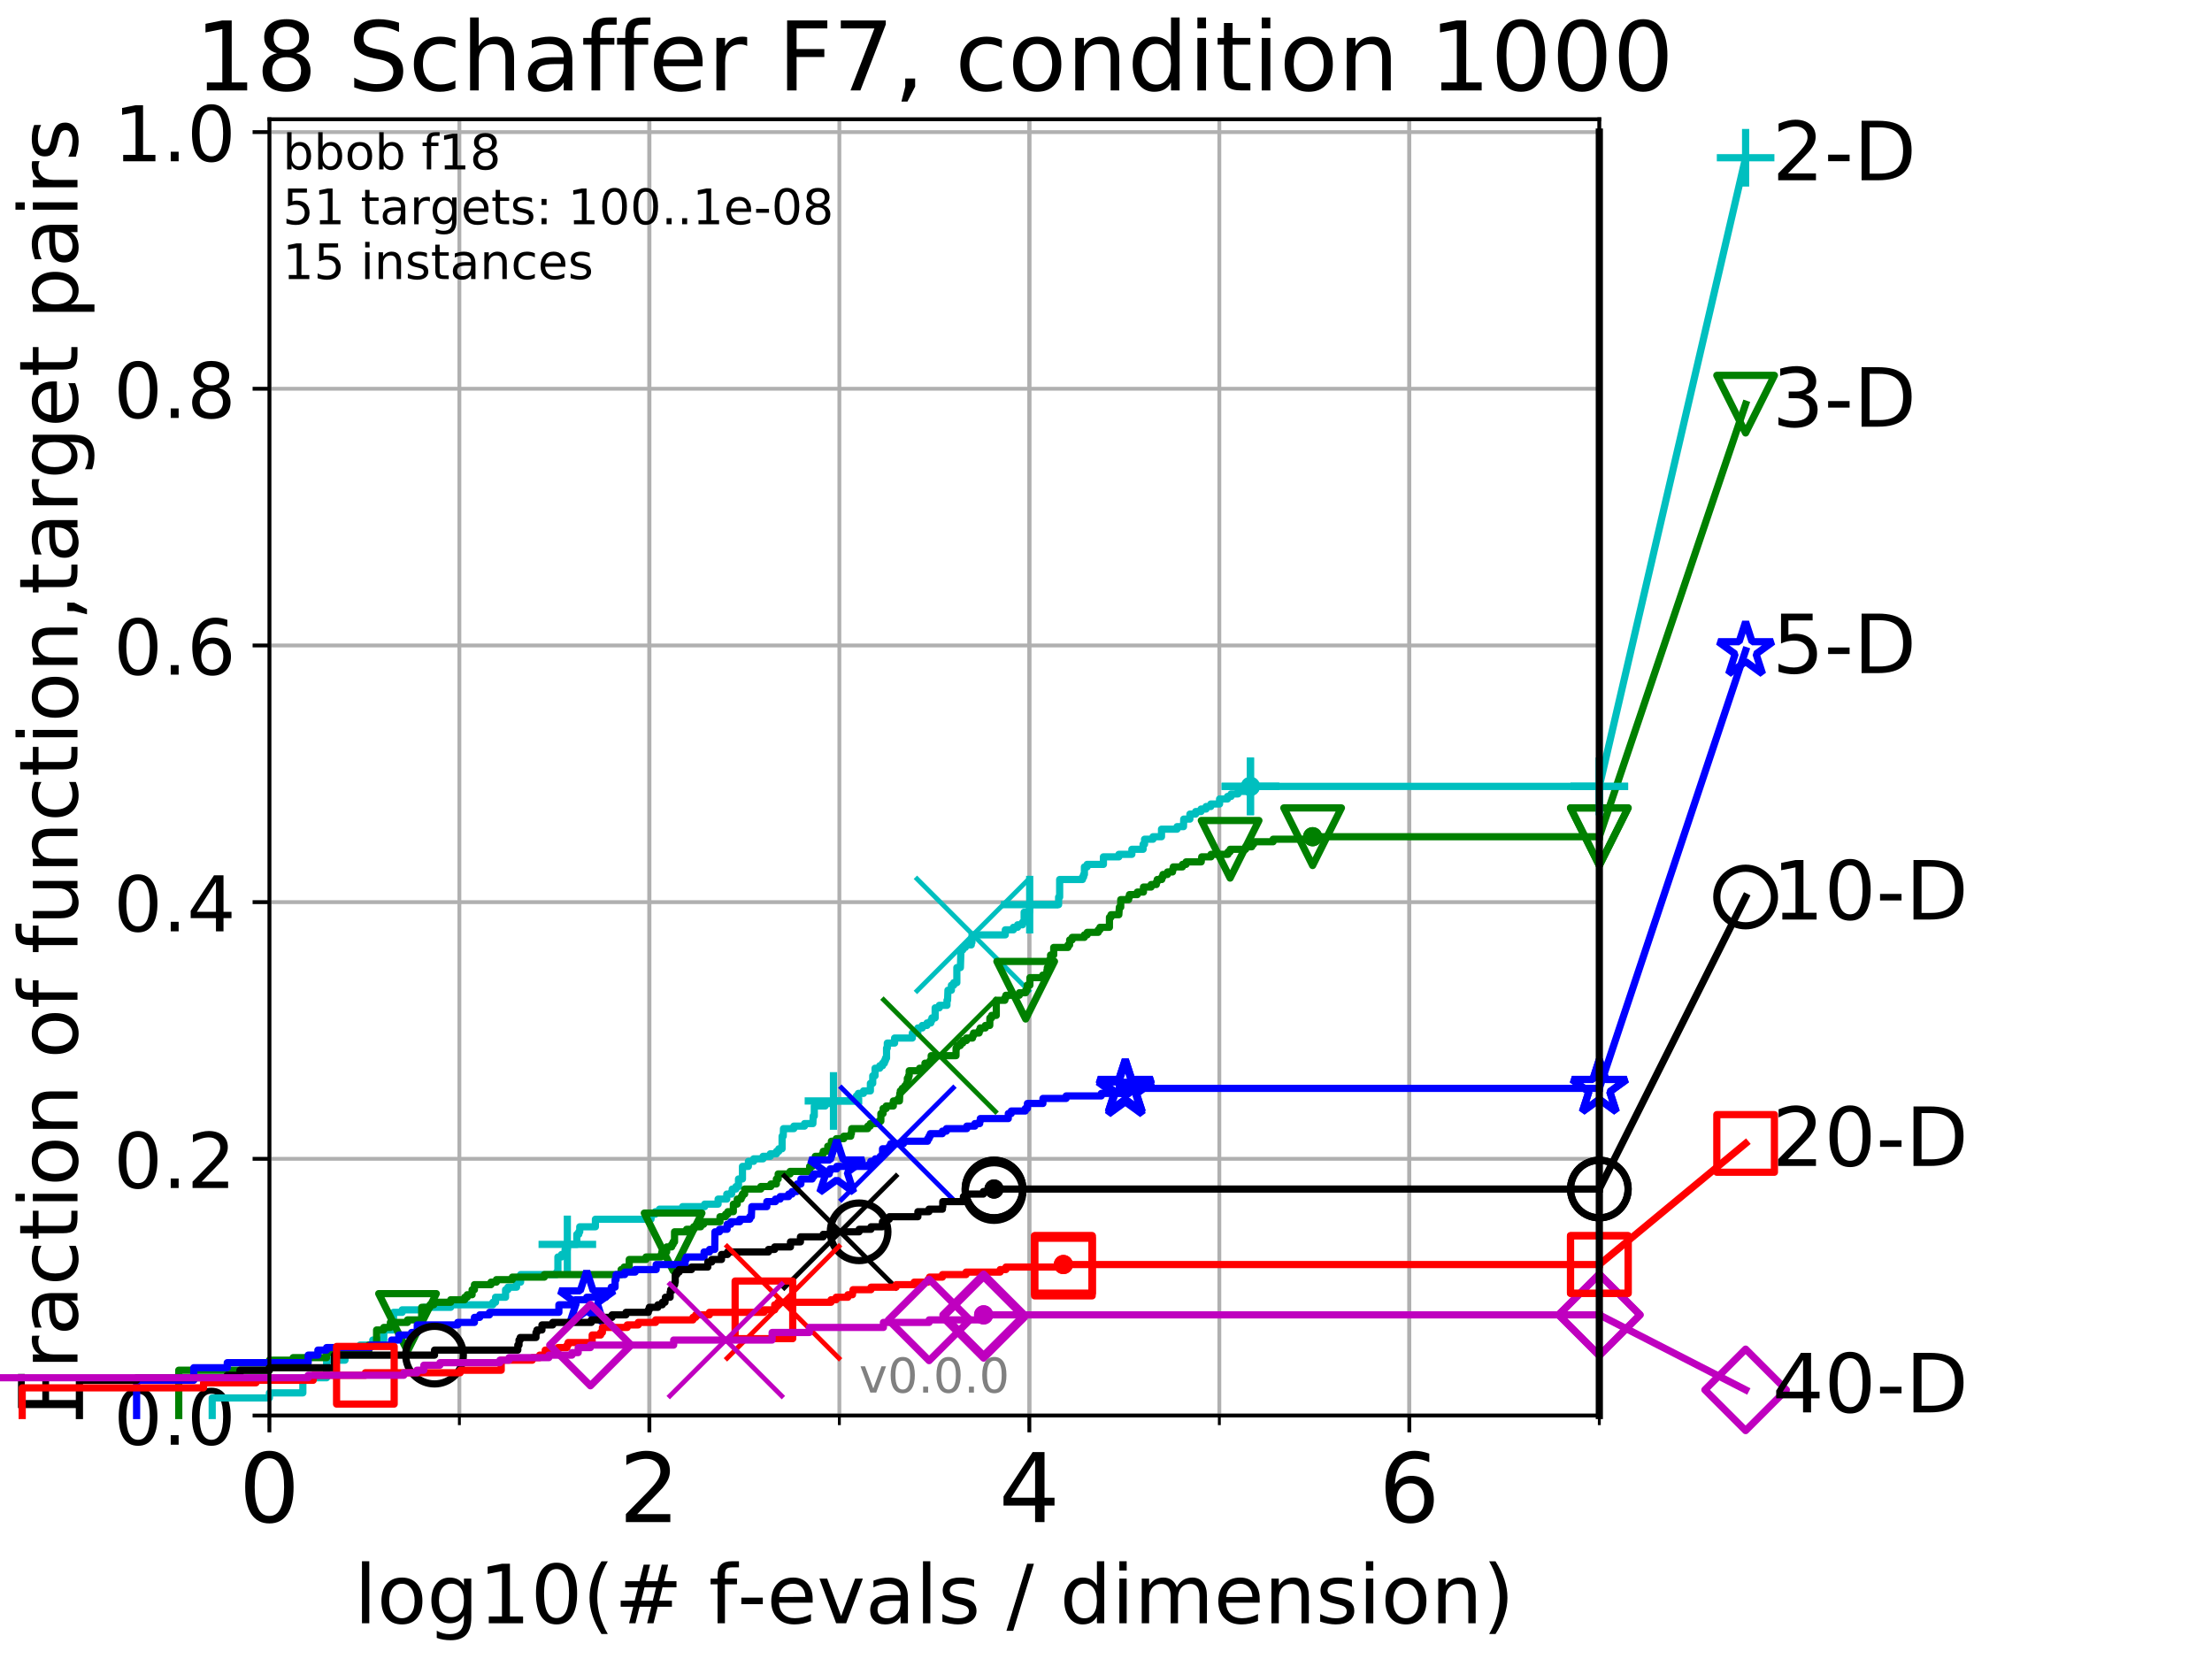 <?xml version="1.0" encoding="utf-8" standalone="no"?>
<!DOCTYPE svg PUBLIC "-//W3C//DTD SVG 1.1//EN"
  "http://www.w3.org/Graphics/SVG/1.1/DTD/svg11.dtd">
<!-- Created with matplotlib (http://matplotlib.org/) -->
<svg height="345.6pt" version="1.1" viewBox="0 0 460.8 345.6" width="460.8pt" xmlns="http://www.w3.org/2000/svg" xmlns:xlink="http://www.w3.org/1999/xlink">
 <defs>
  <style type="text/css">
*{stroke-linecap:butt;stroke-linejoin:round;}
  </style>
 </defs>
 <g id="figure_1">
  <g id="patch_1">
   <path d="M 0 345.6 
L 460.8 345.6 
L 460.8 0 
L 0 0 
z
" style="fill:#ffffff;"/>
  </g>
  <g id="axes_1">
   <g id="patch_2">
    <path d="M 56.12 294.88 
L 333.168 294.88 
L 333.168 24.84 
L 56.12 24.84 
z
" style="fill:#ffffff;"/>
   </g>
   <g id="matplotlib.axis_1">
    <g id="xtick_1">
     <g id="line2d_1">
      <path clip-path="url(#pfdcc2db470)" d="M 56.12 294.88 
L 56.12 24.84 
" style="fill:none;stroke:#b0b0b0;stroke-linecap:square;stroke-width:0.8;"/>
     </g>
     <g id="line2d_2">
      <defs>
       <path d="M 0 0 
L 0 3.5 
" id="m3c733f2690" style="stroke:#000000;stroke-width:0.8;"/>
      </defs>
      <g>
       <use style="stroke:#000000;stroke-width:0.8;" x="56.12" xlink:href="#m3c733f2690" y="294.88"/>
      </g>
     </g>
     <g id="text_1">
      <!-- 0 -->
      <defs>
       <path d="M 31.781 66.406 
Q 24.172 66.406 20.328 58.906 
Q 16.5 51.422 16.5 36.375 
Q 16.5 21.391 20.328 13.891 
Q 24.172 6.391 31.781 6.391 
Q 39.453 6.391 43.281 13.891 
Q 47.125 21.391 47.125 36.375 
Q 47.125 51.422 43.281 58.906 
Q 39.453 66.406 31.781 66.406 
z
M 31.781 74.219 
Q 44.047 74.219 50.516 64.516 
Q 56.984 54.828 56.984 36.375 
Q 56.984 17.969 50.516 8.266 
Q 44.047 -1.422 31.781 -1.422 
Q 19.531 -1.422 13.062 8.266 
Q 6.594 17.969 6.594 36.375 
Q 6.594 54.828 13.062 64.516 
Q 19.531 74.219 31.781 74.219 
z
" id="DejaVuSans-30"/>
      </defs>
      <g transform="translate(49.758 317.077)scale(0.2 -0.2)">
       <use xlink:href="#DejaVuSans-30"/>
      </g>
     </g>
    </g>
    <g id="xtick_2">
     <g id="line2d_3">
      <path clip-path="url(#pfdcc2db470)" d="M 135.277 294.88 
L 135.277 24.84 
" style="fill:none;stroke:#b0b0b0;stroke-linecap:square;stroke-width:0.8;"/>
     </g>
     <g id="line2d_4">
      <g>
       <use style="stroke:#000000;stroke-width:0.8;" x="135.277" xlink:href="#m3c733f2690" y="294.88"/>
      </g>
     </g>
     <g id="text_2">
      <!-- 2 -->
      <defs>
       <path d="M 19.188 8.297 
L 53.609 8.297 
L 53.609 0 
L 7.328 0 
L 7.328 8.297 
Q 12.938 14.109 22.625 23.891 
Q 32.328 33.688 34.812 36.531 
Q 39.547 41.844 41.422 45.531 
Q 43.312 49.219 43.312 52.781 
Q 43.312 58.594 39.234 62.25 
Q 35.156 65.922 28.609 65.922 
Q 23.969 65.922 18.812 64.312 
Q 13.672 62.703 7.812 59.422 
L 7.812 69.391 
Q 13.766 71.781 18.938 73 
Q 24.125 74.219 28.422 74.219 
Q 39.75 74.219 46.484 68.547 
Q 53.219 62.891 53.219 53.422 
Q 53.219 48.922 51.531 44.891 
Q 49.859 40.875 45.406 35.406 
Q 44.188 33.984 37.641 27.219 
Q 31.109 20.453 19.188 8.297 
z
" id="DejaVuSans-32"/>
      </defs>
      <g transform="translate(128.914 317.077)scale(0.2 -0.2)">
       <use xlink:href="#DejaVuSans-32"/>
      </g>
     </g>
    </g>
    <g id="xtick_3">
     <g id="line2d_5">
      <path clip-path="url(#pfdcc2db470)" d="M 214.433 294.88 
L 214.433 24.84 
" style="fill:none;stroke:#b0b0b0;stroke-linecap:square;stroke-width:0.8;"/>
     </g>
     <g id="line2d_6">
      <g>
       <use style="stroke:#000000;stroke-width:0.8;" x="214.433" xlink:href="#m3c733f2690" y="294.88"/>
      </g>
     </g>
     <g id="text_3">
      <!-- 4 -->
      <defs>
       <path d="M 37.797 64.312 
L 12.891 25.391 
L 37.797 25.391 
z
M 35.203 72.906 
L 47.609 72.906 
L 47.609 25.391 
L 58.016 25.391 
L 58.016 17.188 
L 47.609 17.188 
L 47.609 0 
L 37.797 0 
L 37.797 17.188 
L 4.891 17.188 
L 4.891 26.703 
z
" id="DejaVuSans-34"/>
      </defs>
      <g transform="translate(208.071 317.077)scale(0.2 -0.2)">
       <use xlink:href="#DejaVuSans-34"/>
      </g>
     </g>
    </g>
    <g id="xtick_4">
     <g id="line2d_7">
      <path clip-path="url(#pfdcc2db470)" d="M 293.59 294.88 
L 293.59 24.84 
" style="fill:none;stroke:#b0b0b0;stroke-linecap:square;stroke-width:0.8;"/>
     </g>
     <g id="line2d_8">
      <g>
       <use style="stroke:#000000;stroke-width:0.8;" x="293.59" xlink:href="#m3c733f2690" y="294.88"/>
      </g>
     </g>
     <g id="text_4">
      <!-- 6 -->
      <defs>
       <path d="M 33.016 40.375 
Q 26.375 40.375 22.484 35.828 
Q 18.609 31.297 18.609 23.391 
Q 18.609 15.531 22.484 10.953 
Q 26.375 6.391 33.016 6.391 
Q 39.656 6.391 43.531 10.953 
Q 47.406 15.531 47.406 23.391 
Q 47.406 31.297 43.531 35.828 
Q 39.656 40.375 33.016 40.375 
z
M 52.594 71.297 
L 52.594 62.312 
Q 48.875 64.062 45.094 64.984 
Q 41.312 65.922 37.594 65.922 
Q 27.828 65.922 22.672 59.328 
Q 17.531 52.734 16.797 39.406 
Q 19.672 43.656 24.016 45.922 
Q 28.375 48.188 33.594 48.188 
Q 44.578 48.188 50.953 41.516 
Q 57.328 34.859 57.328 23.391 
Q 57.328 12.156 50.688 5.359 
Q 44.047 -1.422 33.016 -1.422 
Q 20.359 -1.422 13.672 8.266 
Q 6.984 17.969 6.984 36.375 
Q 6.984 53.656 15.188 63.938 
Q 23.391 74.219 37.203 74.219 
Q 40.922 74.219 44.703 73.484 
Q 48.484 72.75 52.594 71.297 
z
" id="DejaVuSans-36"/>
      </defs>
      <g transform="translate(287.227 317.077)scale(0.2 -0.2)">
       <use xlink:href="#DejaVuSans-36"/>
      </g>
     </g>
    </g>
    <g id="xtick_5">
     <g id="line2d_9">
      <path clip-path="url(#pfdcc2db470)" d="M 56.12 294.88 
L 56.12 24.84 
" style="fill:none;stroke:#b0b0b0;stroke-linecap:square;stroke-width:0.8;"/>
     </g>
     <g id="line2d_10">
      <defs>
       <path d="M 0 0 
L 0 2 
" id="m8248b56b6c" style="stroke:#000000;stroke-width:0.6;"/>
      </defs>
      <g>
       <use style="stroke:#000000;stroke-width:0.6;" x="56.12" xlink:href="#m8248b56b6c" y="294.88"/>
      </g>
     </g>
    </g>
    <g id="xtick_6">
     <g id="line2d_11">
      <path clip-path="url(#pfdcc2db470)" d="M 95.698 294.88 
L 95.698 24.84 
" style="fill:none;stroke:#b0b0b0;stroke-linecap:square;stroke-width:0.8;"/>
     </g>
     <g id="line2d_12">
      <g>
       <use style="stroke:#000000;stroke-width:0.6;" x="95.698" xlink:href="#m8248b56b6c" y="294.88"/>
      </g>
     </g>
    </g>
    <g id="xtick_7">
     <g id="line2d_13">
      <path clip-path="url(#pfdcc2db470)" d="M 135.277 294.88 
L 135.277 24.84 
" style="fill:none;stroke:#b0b0b0;stroke-linecap:square;stroke-width:0.8;"/>
     </g>
     <g id="line2d_14">
      <g>
       <use style="stroke:#000000;stroke-width:0.6;" x="135.277" xlink:href="#m8248b56b6c" y="294.88"/>
      </g>
     </g>
    </g>
    <g id="xtick_8">
     <g id="line2d_15">
      <path clip-path="url(#pfdcc2db470)" d="M 174.855 294.88 
L 174.855 24.84 
" style="fill:none;stroke:#b0b0b0;stroke-linecap:square;stroke-width:0.8;"/>
     </g>
     <g id="line2d_16">
      <g>
       <use style="stroke:#000000;stroke-width:0.6;" x="174.855" xlink:href="#m8248b56b6c" y="294.88"/>
      </g>
     </g>
    </g>
    <g id="xtick_9">
     <g id="line2d_17">
      <path clip-path="url(#pfdcc2db470)" d="M 214.433 294.88 
L 214.433 24.84 
" style="fill:none;stroke:#b0b0b0;stroke-linecap:square;stroke-width:0.8;"/>
     </g>
     <g id="line2d_18">
      <g>
       <use style="stroke:#000000;stroke-width:0.6;" x="214.433" xlink:href="#m8248b56b6c" y="294.88"/>
      </g>
     </g>
    </g>
    <g id="xtick_10">
     <g id="line2d_19">
      <path clip-path="url(#pfdcc2db470)" d="M 254.011 294.88 
L 254.011 24.84 
" style="fill:none;stroke:#b0b0b0;stroke-linecap:square;stroke-width:0.8;"/>
     </g>
     <g id="line2d_20">
      <g>
       <use style="stroke:#000000;stroke-width:0.6;" x="254.011" xlink:href="#m8248b56b6c" y="294.88"/>
      </g>
     </g>
    </g>
    <g id="xtick_11">
     <g id="line2d_21">
      <path clip-path="url(#pfdcc2db470)" d="M 293.59 294.88 
L 293.59 24.84 
" style="fill:none;stroke:#b0b0b0;stroke-linecap:square;stroke-width:0.8;"/>
     </g>
     <g id="line2d_22">
      <g>
       <use style="stroke:#000000;stroke-width:0.6;" x="293.59" xlink:href="#m8248b56b6c" y="294.88"/>
      </g>
     </g>
    </g>
    <g id="xtick_12">
     <g id="line2d_23">
      <path clip-path="url(#pfdcc2db470)" d="M 333.168 294.88 
L 333.168 24.84 
" style="fill:none;stroke:#b0b0b0;stroke-linecap:square;stroke-width:0.8;"/>
     </g>
     <g id="line2d_24">
      <g>
       <use style="stroke:#000000;stroke-width:0.6;" x="333.168" xlink:href="#m8248b56b6c" y="294.88"/>
      </g>
     </g>
    </g>
    <g id="text_5">
     <!-- log10(# f-evals / dimension) -->
     <defs>
      <path d="M 9.422 75.984 
L 18.406 75.984 
L 18.406 0 
L 9.422 0 
z
" id="DejaVuSans-6c"/>
      <path d="M 30.609 48.391 
Q 23.391 48.391 19.188 42.75 
Q 14.984 37.109 14.984 27.297 
Q 14.984 17.484 19.156 11.844 
Q 23.344 6.203 30.609 6.203 
Q 37.797 6.203 41.984 11.859 
Q 46.188 17.531 46.188 27.297 
Q 46.188 37.016 41.984 42.703 
Q 37.797 48.391 30.609 48.391 
z
M 30.609 56 
Q 42.328 56 49.016 48.375 
Q 55.719 40.766 55.719 27.297 
Q 55.719 13.875 49.016 6.219 
Q 42.328 -1.422 30.609 -1.422 
Q 18.844 -1.422 12.172 6.219 
Q 5.516 13.875 5.516 27.297 
Q 5.516 40.766 12.172 48.375 
Q 18.844 56 30.609 56 
z
" id="DejaVuSans-6f"/>
      <path d="M 45.406 27.984 
Q 45.406 37.75 41.375 43.109 
Q 37.359 48.484 30.078 48.484 
Q 22.859 48.484 18.828 43.109 
Q 14.797 37.75 14.797 27.984 
Q 14.797 18.266 18.828 12.891 
Q 22.859 7.516 30.078 7.516 
Q 37.359 7.516 41.375 12.891 
Q 45.406 18.266 45.406 27.984 
z
M 54.391 6.781 
Q 54.391 -7.172 48.188 -13.984 
Q 42 -20.797 29.203 -20.797 
Q 24.469 -20.797 20.266 -20.094 
Q 16.062 -19.391 12.109 -17.922 
L 12.109 -9.188 
Q 16.062 -11.328 19.922 -12.344 
Q 23.781 -13.375 27.781 -13.375 
Q 36.625 -13.375 41.016 -8.766 
Q 45.406 -4.156 45.406 5.172 
L 45.406 9.625 
Q 42.625 4.781 38.281 2.391 
Q 33.938 0 27.875 0 
Q 17.828 0 11.672 7.656 
Q 5.516 15.328 5.516 27.984 
Q 5.516 40.672 11.672 48.328 
Q 17.828 56 27.875 56 
Q 33.938 56 38.281 53.609 
Q 42.625 51.219 45.406 46.391 
L 45.406 54.688 
L 54.391 54.688 
z
" id="DejaVuSans-67"/>
      <path d="M 12.406 8.297 
L 28.516 8.297 
L 28.516 63.922 
L 10.984 60.406 
L 10.984 69.391 
L 28.422 72.906 
L 38.281 72.906 
L 38.281 8.297 
L 54.391 8.297 
L 54.391 0 
L 12.406 0 
z
" id="DejaVuSans-31"/>
      <path d="M 31 75.875 
Q 24.469 64.656 21.281 53.656 
Q 18.109 42.672 18.109 31.391 
Q 18.109 20.125 21.312 9.062 
Q 24.516 -2 31 -13.188 
L 23.188 -13.188 
Q 15.875 -1.703 12.234 9.375 
Q 8.594 20.453 8.594 31.391 
Q 8.594 42.281 12.203 53.312 
Q 15.828 64.359 23.188 75.875 
z
" id="DejaVuSans-28"/>
      <path d="M 51.125 44 
L 36.922 44 
L 32.812 27.688 
L 47.125 27.688 
z
M 43.797 71.781 
L 38.719 51.516 
L 52.984 51.516 
L 58.109 71.781 
L 65.922 71.781 
L 60.891 51.516 
L 76.125 51.516 
L 76.125 44 
L 58.984 44 
L 54.984 27.688 
L 70.516 27.688 
L 70.516 20.219 
L 53.078 20.219 
L 48 0 
L 40.188 0 
L 45.219 20.219 
L 30.906 20.219 
L 25.875 0 
L 18.016 0 
L 23.094 20.219 
L 7.719 20.219 
L 7.719 27.688 
L 24.906 27.688 
L 29 44 
L 13.281 44 
L 13.281 51.516 
L 30.906 51.516 
L 35.891 71.781 
z
" id="DejaVuSans-23"/>
      <path id="DejaVuSans-20"/>
      <path d="M 37.109 75.984 
L 37.109 68.5 
L 28.516 68.5 
Q 23.688 68.5 21.797 66.547 
Q 19.922 64.594 19.922 59.516 
L 19.922 54.688 
L 34.719 54.688 
L 34.719 47.703 
L 19.922 47.703 
L 19.922 0 
L 10.891 0 
L 10.891 47.703 
L 2.297 47.703 
L 2.297 54.688 
L 10.891 54.688 
L 10.891 58.5 
Q 10.891 67.625 15.141 71.797 
Q 19.391 75.984 28.609 75.984 
z
" id="DejaVuSans-66"/>
      <path d="M 4.891 31.391 
L 31.203 31.391 
L 31.203 23.391 
L 4.891 23.391 
z
" id="DejaVuSans-2d"/>
      <path d="M 56.203 29.594 
L 56.203 25.203 
L 14.891 25.203 
Q 15.484 15.922 20.484 11.062 
Q 25.484 6.203 34.422 6.203 
Q 39.594 6.203 44.453 7.469 
Q 49.312 8.734 54.109 11.281 
L 54.109 2.781 
Q 49.266 0.734 44.188 -0.344 
Q 39.109 -1.422 33.891 -1.422 
Q 20.797 -1.422 13.156 6.188 
Q 5.516 13.812 5.516 26.812 
Q 5.516 40.234 12.766 48.109 
Q 20.016 56 32.328 56 
Q 43.359 56 49.781 48.891 
Q 56.203 41.797 56.203 29.594 
z
M 47.219 32.234 
Q 47.125 39.594 43.094 43.984 
Q 39.062 48.391 32.422 48.391 
Q 24.906 48.391 20.391 44.141 
Q 15.875 39.891 15.188 32.172 
z
" id="DejaVuSans-65"/>
      <path d="M 2.984 54.688 
L 12.5 54.688 
L 29.594 8.797 
L 46.688 54.688 
L 56.203 54.688 
L 35.688 0 
L 23.484 0 
z
" id="DejaVuSans-76"/>
      <path d="M 34.281 27.484 
Q 23.391 27.484 19.188 25 
Q 14.984 22.516 14.984 16.5 
Q 14.984 11.719 18.141 8.906 
Q 21.297 6.109 26.703 6.109 
Q 34.188 6.109 38.703 11.406 
Q 43.219 16.703 43.219 25.484 
L 43.219 27.484 
z
M 52.203 31.203 
L 52.203 0 
L 43.219 0 
L 43.219 8.297 
Q 40.141 3.328 35.547 0.953 
Q 30.953 -1.422 24.312 -1.422 
Q 15.922 -1.422 10.953 3.297 
Q 6 8.016 6 15.922 
Q 6 25.141 12.172 29.828 
Q 18.359 34.516 30.609 34.516 
L 43.219 34.516 
L 43.219 35.406 
Q 43.219 41.609 39.141 45 
Q 35.062 48.391 27.688 48.391 
Q 23 48.391 18.547 47.266 
Q 14.109 46.141 10.016 43.891 
L 10.016 52.203 
Q 14.938 54.109 19.578 55.047 
Q 24.219 56 28.609 56 
Q 40.484 56 46.344 49.844 
Q 52.203 43.703 52.203 31.203 
z
" id="DejaVuSans-61"/>
      <path d="M 44.281 53.078 
L 44.281 44.578 
Q 40.484 46.531 36.375 47.5 
Q 32.281 48.484 27.875 48.484 
Q 21.188 48.484 17.844 46.438 
Q 14.5 44.391 14.5 40.281 
Q 14.5 37.156 16.891 35.375 
Q 19.281 33.594 26.516 31.984 
L 29.594 31.297 
Q 39.156 29.25 43.188 25.516 
Q 47.219 21.781 47.219 15.094 
Q 47.219 7.469 41.188 3.016 
Q 35.156 -1.422 24.609 -1.422 
Q 20.219 -1.422 15.453 -0.562 
Q 10.688 0.297 5.422 2 
L 5.422 11.281 
Q 10.406 8.688 15.234 7.391 
Q 20.062 6.109 24.812 6.109 
Q 31.156 6.109 34.562 8.281 
Q 37.984 10.453 37.984 14.406 
Q 37.984 18.062 35.516 20.016 
Q 33.062 21.969 24.703 23.781 
L 21.578 24.516 
Q 13.234 26.266 9.516 29.906 
Q 5.812 33.547 5.812 39.891 
Q 5.812 47.609 11.281 51.797 
Q 16.75 56 26.812 56 
Q 31.781 56 36.172 55.266 
Q 40.578 54.547 44.281 53.078 
z
" id="DejaVuSans-73"/>
      <path d="M 25.391 72.906 
L 33.688 72.906 
L 8.297 -9.281 
L 0 -9.281 
z
" id="DejaVuSans-2f"/>
      <path d="M 45.406 46.391 
L 45.406 75.984 
L 54.391 75.984 
L 54.391 0 
L 45.406 0 
L 45.406 8.203 
Q 42.578 3.328 38.25 0.953 
Q 33.938 -1.422 27.875 -1.422 
Q 17.969 -1.422 11.734 6.484 
Q 5.516 14.406 5.516 27.297 
Q 5.516 40.188 11.734 48.094 
Q 17.969 56 27.875 56 
Q 33.938 56 38.25 53.625 
Q 42.578 51.266 45.406 46.391 
z
M 14.797 27.297 
Q 14.797 17.391 18.875 11.75 
Q 22.953 6.109 30.078 6.109 
Q 37.203 6.109 41.297 11.75 
Q 45.406 17.391 45.406 27.297 
Q 45.406 37.203 41.297 42.844 
Q 37.203 48.484 30.078 48.484 
Q 22.953 48.484 18.875 42.844 
Q 14.797 37.203 14.797 27.297 
z
" id="DejaVuSans-64"/>
      <path d="M 9.422 54.688 
L 18.406 54.688 
L 18.406 0 
L 9.422 0 
z
M 9.422 75.984 
L 18.406 75.984 
L 18.406 64.594 
L 9.422 64.594 
z
" id="DejaVuSans-69"/>
      <path d="M 52 44.188 
Q 55.375 50.25 60.062 53.125 
Q 64.75 56 71.094 56 
Q 79.641 56 84.281 50.016 
Q 88.922 44.047 88.922 33.016 
L 88.922 0 
L 79.891 0 
L 79.891 32.719 
Q 79.891 40.578 77.094 44.375 
Q 74.312 48.188 68.609 48.188 
Q 61.625 48.188 57.562 43.547 
Q 53.516 38.922 53.516 30.906 
L 53.516 0 
L 44.484 0 
L 44.484 32.719 
Q 44.484 40.625 41.703 44.406 
Q 38.922 48.188 33.109 48.188 
Q 26.219 48.188 22.156 43.531 
Q 18.109 38.875 18.109 30.906 
L 18.109 0 
L 9.078 0 
L 9.078 54.688 
L 18.109 54.688 
L 18.109 46.188 
Q 21.188 51.219 25.484 53.609 
Q 29.781 56 35.688 56 
Q 41.656 56 45.828 52.969 
Q 50 49.953 52 44.188 
z
" id="DejaVuSans-6d"/>
      <path d="M 54.891 33.016 
L 54.891 0 
L 45.906 0 
L 45.906 32.719 
Q 45.906 40.484 42.875 44.328 
Q 39.844 48.188 33.797 48.188 
Q 26.516 48.188 22.312 43.547 
Q 18.109 38.922 18.109 30.906 
L 18.109 0 
L 9.078 0 
L 9.078 54.688 
L 18.109 54.688 
L 18.109 46.188 
Q 21.344 51.125 25.703 53.562 
Q 30.078 56 35.797 56 
Q 45.219 56 50.047 50.172 
Q 54.891 44.344 54.891 33.016 
z
" id="DejaVuSans-6e"/>
      <path d="M 8.016 75.875 
L 15.828 75.875 
Q 23.141 64.359 26.781 53.312 
Q 30.422 42.281 30.422 31.391 
Q 30.422 20.453 26.781 9.375 
Q 23.141 -1.703 15.828 -13.188 
L 8.016 -13.188 
Q 14.5 -2 17.703 9.062 
Q 20.906 20.125 20.906 31.391 
Q 20.906 42.672 17.703 53.656 
Q 14.5 64.656 8.016 75.875 
z
" id="DejaVuSans-29"/>
     </defs>
     <g transform="translate(73.803 338.154)scale(0.17 -0.17)">
      <use xlink:href="#DejaVuSans-6c"/>
      <use x="27.783" xlink:href="#DejaVuSans-6f"/>
      <use x="88.965" xlink:href="#DejaVuSans-67"/>
      <use x="152.441" xlink:href="#DejaVuSans-31"/>
      <use x="216.064" xlink:href="#DejaVuSans-30"/>
      <use x="279.688" xlink:href="#DejaVuSans-28"/>
      <use x="318.701" xlink:href="#DejaVuSans-23"/>
      <use x="402.49" xlink:href="#DejaVuSans-20"/>
      <use x="434.277" xlink:href="#DejaVuSans-66"/>
      <use x="469.404" xlink:href="#DejaVuSans-2d"/>
      <use x="505.488" xlink:href="#DejaVuSans-65"/>
      <use x="567.012" xlink:href="#DejaVuSans-76"/>
      <use x="626.191" xlink:href="#DejaVuSans-61"/>
      <use x="687.471" xlink:href="#DejaVuSans-6c"/>
      <use x="715.254" xlink:href="#DejaVuSans-73"/>
      <use x="767.354" xlink:href="#DejaVuSans-20"/>
      <use x="799.141" xlink:href="#DejaVuSans-2f"/>
      <use x="832.832" xlink:href="#DejaVuSans-20"/>
      <use x="864.619" xlink:href="#DejaVuSans-64"/>
      <use x="928.096" xlink:href="#DejaVuSans-69"/>
      <use x="955.879" xlink:href="#DejaVuSans-6d"/>
      <use x="1053.291" xlink:href="#DejaVuSans-65"/>
      <use x="1114.814" xlink:href="#DejaVuSans-6e"/>
      <use x="1178.193" xlink:href="#DejaVuSans-73"/>
      <use x="1230.293" xlink:href="#DejaVuSans-69"/>
      <use x="1258.076" xlink:href="#DejaVuSans-6f"/>
      <use x="1319.258" xlink:href="#DejaVuSans-6e"/>
      <use x="1382.637" xlink:href="#DejaVuSans-29"/>
     </g>
    </g>
   </g>
   <g id="matplotlib.axis_2">
    <g id="ytick_1">
     <g id="line2d_25">
      <path clip-path="url(#pfdcc2db470)" d="M 56.12 294.88 
L 333.168 294.88 
" style="fill:none;stroke:#b0b0b0;stroke-linecap:square;stroke-width:0.8;"/>
     </g>
     <g id="line2d_26">
      <defs>
       <path d="M 0 0 
L -3.5 0 
" id="m86d9983a14" style="stroke:#000000;stroke-width:0.8;"/>
      </defs>
      <g>
       <use style="stroke:#000000;stroke-width:0.8;" x="56.12" xlink:href="#m86d9983a14" y="294.88"/>
      </g>
     </g>
     <g id="text_6">
      <!-- 0.0 -->
      <defs>
       <path d="M 10.688 12.406 
L 21 12.406 
L 21 0 
L 10.688 0 
z
" id="DejaVuSans-2e"/>
      </defs>
      <g transform="translate(23.675 300.959)scale(0.16 -0.16)">
       <use xlink:href="#DejaVuSans-30"/>
       <use x="63.623" xlink:href="#DejaVuSans-2e"/>
       <use x="95.41" xlink:href="#DejaVuSans-30"/>
      </g>
     </g>
    </g>
    <g id="ytick_2">
     <g id="line2d_27">
      <path clip-path="url(#pfdcc2db470)" d="M 56.12 241.407 
L 333.168 241.407 
" style="fill:none;stroke:#b0b0b0;stroke-linecap:square;stroke-width:0.8;"/>
     </g>
     <g id="line2d_28">
      <g>
       <use style="stroke:#000000;stroke-width:0.8;" x="56.12" xlink:href="#m86d9983a14" y="241.407"/>
      </g>
     </g>
     <g id="text_7">
      <!-- 0.2 -->
      <g transform="translate(23.675 247.485)scale(0.16 -0.16)">
       <use xlink:href="#DejaVuSans-30"/>
       <use x="63.623" xlink:href="#DejaVuSans-2e"/>
       <use x="95.41" xlink:href="#DejaVuSans-32"/>
      </g>
     </g>
    </g>
    <g id="ytick_3">
     <g id="line2d_29">
      <path clip-path="url(#pfdcc2db470)" d="M 56.12 187.933 
L 333.168 187.933 
" style="fill:none;stroke:#b0b0b0;stroke-linecap:square;stroke-width:0.8;"/>
     </g>
     <g id="line2d_30">
      <g>
       <use style="stroke:#000000;stroke-width:0.8;" x="56.12" xlink:href="#m86d9983a14" y="187.933"/>
      </g>
     </g>
     <g id="text_8">
      <!-- 0.4 -->
      <g transform="translate(23.675 194.012)scale(0.16 -0.16)">
       <use xlink:href="#DejaVuSans-30"/>
       <use x="63.623" xlink:href="#DejaVuSans-2e"/>
       <use x="95.41" xlink:href="#DejaVuSans-34"/>
      </g>
     </g>
    </g>
    <g id="ytick_4">
     <g id="line2d_31">
      <path clip-path="url(#pfdcc2db470)" d="M 56.12 134.46 
L 333.168 134.46 
" style="fill:none;stroke:#b0b0b0;stroke-linecap:square;stroke-width:0.8;"/>
     </g>
     <g id="line2d_32">
      <g>
       <use style="stroke:#000000;stroke-width:0.8;" x="56.12" xlink:href="#m86d9983a14" y="134.46"/>
      </g>
     </g>
     <g id="text_9">
      <!-- 0.6 -->
      <g transform="translate(23.675 140.539)scale(0.16 -0.16)">
       <use xlink:href="#DejaVuSans-30"/>
       <use x="63.623" xlink:href="#DejaVuSans-2e"/>
       <use x="95.41" xlink:href="#DejaVuSans-36"/>
      </g>
     </g>
    </g>
    <g id="ytick_5">
     <g id="line2d_33">
      <path clip-path="url(#pfdcc2db470)" d="M 56.12 80.987 
L 333.168 80.987 
" style="fill:none;stroke:#b0b0b0;stroke-linecap:square;stroke-width:0.8;"/>
     </g>
     <g id="line2d_34">
      <g>
       <use style="stroke:#000000;stroke-width:0.8;" x="56.12" xlink:href="#m86d9983a14" y="80.987"/>
      </g>
     </g>
     <g id="text_10">
      <!-- 0.8 -->
      <defs>
       <path d="M 31.781 34.625 
Q 24.75 34.625 20.719 30.859 
Q 16.703 27.094 16.703 20.516 
Q 16.703 13.922 20.719 10.156 
Q 24.75 6.391 31.781 6.391 
Q 38.812 6.391 42.859 10.172 
Q 46.922 13.969 46.922 20.516 
Q 46.922 27.094 42.891 30.859 
Q 38.875 34.625 31.781 34.625 
z
M 21.922 38.812 
Q 15.578 40.375 12.031 44.719 
Q 8.5 49.078 8.5 55.328 
Q 8.5 64.062 14.719 69.141 
Q 20.953 74.219 31.781 74.219 
Q 42.672 74.219 48.875 69.141 
Q 55.078 64.062 55.078 55.328 
Q 55.078 49.078 51.531 44.719 
Q 48 40.375 41.703 38.812 
Q 48.828 37.156 52.797 32.312 
Q 56.781 27.484 56.781 20.516 
Q 56.781 9.906 50.312 4.234 
Q 43.844 -1.422 31.781 -1.422 
Q 19.734 -1.422 13.25 4.234 
Q 6.781 9.906 6.781 20.516 
Q 6.781 27.484 10.781 32.312 
Q 14.797 37.156 21.922 38.812 
z
M 18.312 54.391 
Q 18.312 48.734 21.844 45.562 
Q 25.391 42.391 31.781 42.391 
Q 38.141 42.391 41.719 45.562 
Q 45.312 48.734 45.312 54.391 
Q 45.312 60.062 41.719 63.234 
Q 38.141 66.406 31.781 66.406 
Q 25.391 66.406 21.844 63.234 
Q 18.312 60.062 18.312 54.391 
z
" id="DejaVuSans-38"/>
      </defs>
      <g transform="translate(23.675 87.066)scale(0.16 -0.16)">
       <use xlink:href="#DejaVuSans-30"/>
       <use x="63.623" xlink:href="#DejaVuSans-2e"/>
       <use x="95.41" xlink:href="#DejaVuSans-38"/>
      </g>
     </g>
    </g>
    <g id="ytick_6">
     <g id="line2d_35">
      <path clip-path="url(#pfdcc2db470)" d="M 56.12 27.514 
L 333.168 27.514 
" style="fill:none;stroke:#b0b0b0;stroke-linecap:square;stroke-width:0.8;"/>
     </g>
     <g id="line2d_36">
      <g>
       <use style="stroke:#000000;stroke-width:0.8;" x="56.12" xlink:href="#m86d9983a14" y="27.514"/>
      </g>
     </g>
     <g id="text_11">
      <!-- 1.0 -->
      <g transform="translate(23.675 33.592)scale(0.16 -0.16)">
       <use xlink:href="#DejaVuSans-31"/>
       <use x="63.623" xlink:href="#DejaVuSans-2e"/>
       <use x="95.41" xlink:href="#DejaVuSans-30"/>
      </g>
     </g>
    </g>
    <g id="text_12">
     <!-- Fraction of function,target pairs -->
     <defs>
      <path d="M 9.812 72.906 
L 51.703 72.906 
L 51.703 64.594 
L 19.672 64.594 
L 19.672 43.109 
L 48.578 43.109 
L 48.578 34.812 
L 19.672 34.812 
L 19.672 0 
L 9.812 0 
z
" id="DejaVuSans-46"/>
      <path d="M 41.109 46.297 
Q 39.594 47.172 37.812 47.578 
Q 36.031 48 33.891 48 
Q 26.266 48 22.188 43.047 
Q 18.109 38.094 18.109 28.812 
L 18.109 0 
L 9.078 0 
L 9.078 54.688 
L 18.109 54.688 
L 18.109 46.188 
Q 20.953 51.172 25.484 53.578 
Q 30.031 56 36.531 56 
Q 37.453 56 38.578 55.875 
Q 39.703 55.766 41.062 55.516 
z
" id="DejaVuSans-72"/>
      <path d="M 48.781 52.594 
L 48.781 44.188 
Q 44.969 46.297 41.141 47.344 
Q 37.312 48.391 33.406 48.391 
Q 24.656 48.391 19.812 42.844 
Q 14.984 37.312 14.984 27.297 
Q 14.984 17.281 19.812 11.734 
Q 24.656 6.203 33.406 6.203 
Q 37.312 6.203 41.141 7.25 
Q 44.969 8.297 48.781 10.406 
L 48.781 2.094 
Q 45.016 0.344 40.984 -0.531 
Q 36.969 -1.422 32.422 -1.422 
Q 20.062 -1.422 12.781 6.344 
Q 5.516 14.109 5.516 27.297 
Q 5.516 40.672 12.859 48.328 
Q 20.219 56 33.016 56 
Q 37.156 56 41.109 55.141 
Q 45.062 54.297 48.781 52.594 
z
" id="DejaVuSans-63"/>
      <path d="M 18.312 70.219 
L 18.312 54.688 
L 36.812 54.688 
L 36.812 47.703 
L 18.312 47.703 
L 18.312 18.016 
Q 18.312 11.328 20.141 9.422 
Q 21.969 7.516 27.594 7.516 
L 36.812 7.516 
L 36.812 0 
L 27.594 0 
Q 17.188 0 13.234 3.875 
Q 9.281 7.766 9.281 18.016 
L 9.281 47.703 
L 2.688 47.703 
L 2.688 54.688 
L 9.281 54.688 
L 9.281 70.219 
z
" id="DejaVuSans-74"/>
      <path d="M 8.5 21.578 
L 8.5 54.688 
L 17.484 54.688 
L 17.484 21.922 
Q 17.484 14.156 20.5 10.266 
Q 23.531 6.391 29.594 6.391 
Q 36.859 6.391 41.078 11.031 
Q 45.312 15.672 45.312 23.688 
L 45.312 54.688 
L 54.297 54.688 
L 54.297 0 
L 45.312 0 
L 45.312 8.406 
Q 42.047 3.422 37.719 1 
Q 33.406 -1.422 27.688 -1.422 
Q 18.266 -1.422 13.375 4.438 
Q 8.5 10.297 8.5 21.578 
z
M 31.109 56 
z
" id="DejaVuSans-75"/>
      <path d="M 11.719 12.406 
L 22.016 12.406 
L 22.016 4 
L 14.016 -11.625 
L 7.719 -11.625 
L 11.719 4 
z
" id="DejaVuSans-2c"/>
      <path d="M 18.109 8.203 
L 18.109 -20.797 
L 9.078 -20.797 
L 9.078 54.688 
L 18.109 54.688 
L 18.109 46.391 
Q 20.953 51.266 25.266 53.625 
Q 29.594 56 35.594 56 
Q 45.562 56 51.781 48.094 
Q 58.016 40.188 58.016 27.297 
Q 58.016 14.406 51.781 6.484 
Q 45.562 -1.422 35.594 -1.422 
Q 29.594 -1.422 25.266 0.953 
Q 20.953 3.328 18.109 8.203 
z
M 48.688 27.297 
Q 48.688 37.203 44.609 42.844 
Q 40.531 48.484 33.406 48.484 
Q 26.266 48.484 22.188 42.844 
Q 18.109 37.203 18.109 27.297 
Q 18.109 17.391 22.188 11.75 
Q 26.266 6.109 33.406 6.109 
Q 40.531 6.109 44.609 11.75 
Q 48.688 17.391 48.688 27.297 
z
" id="DejaVuSans-70"/>
     </defs>
     <g transform="translate(16.14 294.999)rotate(-90)scale(0.17 -0.17)">
      <use xlink:href="#DejaVuSans-46"/>
      <use x="57.41" xlink:href="#DejaVuSans-72"/>
      <use x="98.523" xlink:href="#DejaVuSans-61"/>
      <use x="159.803" xlink:href="#DejaVuSans-63"/>
      <use x="214.783" xlink:href="#DejaVuSans-74"/>
      <use x="253.992" xlink:href="#DejaVuSans-69"/>
      <use x="281.775" xlink:href="#DejaVuSans-6f"/>
      <use x="342.957" xlink:href="#DejaVuSans-6e"/>
      <use x="406.336" xlink:href="#DejaVuSans-20"/>
      <use x="438.123" xlink:href="#DejaVuSans-6f"/>
      <use x="499.305" xlink:href="#DejaVuSans-66"/>
      <use x="534.51" xlink:href="#DejaVuSans-20"/>
      <use x="566.297" xlink:href="#DejaVuSans-66"/>
      <use x="601.502" xlink:href="#DejaVuSans-75"/>
      <use x="664.881" xlink:href="#DejaVuSans-6e"/>
      <use x="728.26" xlink:href="#DejaVuSans-63"/>
      <use x="783.24" xlink:href="#DejaVuSans-74"/>
      <use x="822.449" xlink:href="#DejaVuSans-69"/>
      <use x="850.232" xlink:href="#DejaVuSans-6f"/>
      <use x="911.414" xlink:href="#DejaVuSans-6e"/>
      <use x="974.793" xlink:href="#DejaVuSans-2c"/>
      <use x="1006.58" xlink:href="#DejaVuSans-74"/>
      <use x="1045.789" xlink:href="#DejaVuSans-61"/>
      <use x="1107.068" xlink:href="#DejaVuSans-72"/>
      <use x="1148.166" xlink:href="#DejaVuSans-67"/>
      <use x="1211.643" xlink:href="#DejaVuSans-65"/>
      <use x="1273.166" xlink:href="#DejaVuSans-74"/>
      <use x="1312.375" xlink:href="#DejaVuSans-20"/>
      <use x="1344.162" xlink:href="#DejaVuSans-70"/>
      <use x="1407.639" xlink:href="#DejaVuSans-61"/>
      <use x="1468.918" xlink:href="#DejaVuSans-69"/>
      <use x="1496.701" xlink:href="#DejaVuSans-72"/>
      <use x="1537.814" xlink:href="#DejaVuSans-73"/>
     </g>
    </g>
   </g>
   <g id="line2d_37">
    <defs>
     <path d="M 0 1.5 
C 0.398 1.5 0.779 1.342 1.061 1.061 
C 1.342 0.779 1.5 0.398 1.5 0 
C 1.5 -0.398 1.342 -0.779 1.061 -1.061 
C 0.779 -1.342 0.398 -1.5 0 -1.5 
C -0.398 -1.5 -0.779 -1.342 -1.061 -1.061 
C -1.342 -0.779 -1.5 -0.398 -1.5 0 
C -1.5 0.398 -1.342 0.779 -1.061 1.061 
C -0.779 1.342 -0.398 1.5 0 1.5 
z
" id="mae9c3ea1d7" style="stroke:#00bfbf;"/>
    </defs>
    <g>
     <use style="fill:#00bfbf;stroke:#00bfbf;" x="260.487" xlink:href="#mae9c3ea1d7" y="163.818"/>
     <use style="fill:#00bfbf;stroke:#00bfbf;" x="260.487" xlink:href="#mae9c3ea1d7" y="163.818"/>
    </g>
   </g>
   <g id="line2d_38">
    <path d="M 44.206 294.88 
L 44.206 291.21 
L 56.12 291.21 
L 56.12 290.162 
L 63.089 290.162 
L 63.089 287.016 
L 68.034 287.016 
L 68.034 283.347 
L 71.87 283.347 
L 71.87 280.725 
L 75.004 280.725 
L 75.004 280.201 
L 77.653 280.201 
L 77.653 279.153 
L 79.949 279.153 
L 79.949 277.056 
L 81.973 277.056 
L 81.973 273.386 
L 83.784 273.386 
L 83.784 272.862 
L 88.294 272.862 
L 88.294 272.337 
L 93.887 272.337 
L 93.887 271.813 
L 102.668 271.813 
L 102.668 271.289 
L 103.231 271.289 
L 103.231 270.24 
L 105.317 270.24 
L 105.317 268.668 
L 105.802 268.668 
L 105.802 268.143 
L 107.613 268.143 
L 107.613 267.095 
L 108.451 267.095 
L 108.451 265.522 
L 115.958 265.522 
L 115.958 264.998 
L 116.22 264.998 
L 116.22 261.852 
L 116.984 261.852 
L 116.984 261.328 
L 117.716 261.328 
L 117.716 260.28 
L 118.187 260.28 
L 118.187 259.231 
L 120.16 259.231 
L 120.16 257.134 
L 120.569 257.134 
L 120.569 256.61 
L 120.77 256.61 
L 120.77 255.561 
L 124.036 255.561 
L 124.036 253.989 
L 135.617 253.989 
L 135.701 252.94 
L 136.52 252.94 
L 136.52 252.416 
L 137.377 252.416 
L 137.377 251.892 
L 142.189 251.892 
L 142.189 251.367 
L 146.8 251.367 
L 146.8 250.843 
L 149.593 250.843 
L 149.593 249.795 
L 151.4 249.795 
L 151.4 248.746 
L 152.413 248.746 
L 152.413 248.222 
L 152.539 248.222 
L 152.539 247.698 
L 153.309 247.698 
L 153.309 247.173 
L 153.842 247.173 
L 153.842 245.601 
L 154.668 245.601 
L 154.668 242.979 
L 155.902 242.979 
L 155.902 241.931 
L 157.005 241.931 
L 157.005 241.407 
L 158.954 241.407 
L 158.954 240.882 
L 160.468 240.882 
L 160.468 240.358 
L 161.767 240.358 
L 161.767 239.834 
L 162.239 239.834 
L 162.239 239.31 
L 162.923 239.31 
L 162.923 236.689 
L 163.163 236.689 
L 163.213 235.116 
L 165.373 235.116 
L 165.373 234.592 
L 167.595 234.592 
L 167.595 234.067 
L 169.339 234.067 
L 169.398 232.495 
L 169.633 232.495 
L 169.633 230.398 
L 171.899 230.398 
L 171.899 229.873 
L 173.626 229.873 
L 173.626 229.349 
L 178.074 229.349 
L 178.074 228.825 
L 178.399 228.825 
L 178.399 228.301 
L 178.807 228.301 
L 178.807 227.776 
L 179.885 227.776 
L 179.885 227.252 
L 181.318 227.252 
L 181.318 225.679 
L 181.807 225.679 
L 181.807 224.107 
L 182.288 224.107 
L 182.288 222.534 
L 183.258 222.534 
L 183.258 222.01 
L 183.854 222.01 
L 183.854 221.485 
L 184.237 221.485 
L 184.237 220.961 
L 184.454 220.961 
L 184.454 220.437 
L 184.684 220.437 
L 184.684 218.34 
L 184.843 218.34 
L 184.843 217.291 
L 186.36 217.291 
L 186.36 216.243 
L 190.053 216.243 
L 190.053 215.194 
L 191.196 215.194 
L 191.196 214.146 
L 192.124 214.146 
L 192.124 213.622 
L 193.114 213.622 
L 193.114 213.097 
L 193.915 213.097 
L 193.915 212.573 
L 194.135 212.573 
L 194.135 212.049 
L 194.81 212.049 
L 194.81 209.952 
L 195.676 209.952 
L 195.676 209.428 
L 197.273 209.428 
L 197.273 208.379 
L 197.397 208.379 
L 197.473 206.282 
L 198.193 206.282 
L 198.193 205.234 
L 198.679 205.234 
L 198.679 204.709 
L 199.329 204.709 
L 199.329 201.564 
L 200.074 201.564 
L 200.182 197.894 
L 200.566 197.894 
L 200.566 197.37 
L 201.095 197.37 
L 201.095 196.846 
L 202.339 196.846 
L 202.339 196.321 
L 202.472 196.321 
L 202.49 194.749 
L 209.423 194.749 
L 209.423 193.7 
L 211.113 193.7 
L 211.113 193.176 
L 211.985 193.176 
L 211.985 192.652 
L 213.006 192.652 
L 213.006 192.127 
L 213.347 192.127 
L 213.347 190.03 
L 214.431 190.03 
L 214.505 188.458 
L 220.526 188.458 
L 220.526 186.885 
L 220.746 186.885 
L 220.746 183.215 
L 225.501 183.215 
L 225.501 182.691 
L 225.739 182.691 
L 225.739 182.167 
L 225.902 182.167 
L 225.902 180.594 
L 226.466 180.594 
L 226.466 180.07 
L 229.863 180.07 
L 229.863 178.497 
L 233.08 178.497 
L 233.08 177.973 
L 235.789 177.973 
L 235.789 176.924 
L 238.128 176.924 
L 238.128 175.876 
L 238.43 175.876 
L 238.43 174.827 
L 240.187 174.827 
L 240.187 174.303 
L 241.962 174.303 
L 241.962 172.73 
L 245.2 172.73 
L 245.2 172.206 
L 246.543 172.206 
L 246.592 170.633 
L 247.879 170.633 
L 247.879 169.585 
L 249.077 169.585 
L 249.077 169.061 
L 250.196 169.061 
L 250.196 168.536 
L 251.247 168.536 
L 251.247 168.012 
L 252.238 168.012 
L 252.238 167.488 
L 254.062 167.488 
L 254.062 166.439 
L 255.712 166.439 
L 255.712 165.915 
L 256.453 165.915 
L 256.453 165.391 
L 257.897 165.391 
L 257.897 164.867 
L 259.858 164.867 
L 259.858 164.342 
L 260.487 164.342 
L 260.487 163.818 
L 333.168 163.818 
L 333.168 163.818 
" style="fill:none;stroke:#00bfbf;stroke-linecap:square;stroke-width:1.5;"/>
   </g>
   <g id="line2d_39">
    <defs>
     <path d="M -6 0 
L 6 0 
M 0 6 
L 0 -6 
" id="m6d2acf7d24" style="stroke:#00bfbf;stroke-width:1.5;"/>
    </defs>
    <g>
     <use style="fill-opacity:0;stroke:#00bfbf;stroke-width:1.5;" x="118.187" xlink:href="#m6d2acf7d24" y="259.231"/>
     <use style="fill-opacity:0;stroke:#00bfbf;stroke-width:1.5;" x="173.626" xlink:href="#m6d2acf7d24" y="229.349"/>
     <use style="fill-opacity:0;stroke:#00bfbf;stroke-width:1.5;" x="214.505" xlink:href="#m6d2acf7d24" y="188.458"/>
     <use style="fill-opacity:0;stroke:#00bfbf;stroke-width:1.5;" x="260.487" xlink:href="#m6d2acf7d24" y="163.818"/>
     <use style="fill-opacity:0;stroke:#00bfbf;stroke-width:1.5;" x="260.487" xlink:href="#m6d2acf7d24" y="163.818"/>
     <use style="fill-opacity:0;stroke:#00bfbf;stroke-width:1.5;" x="333.168" xlink:href="#m6d2acf7d24" y="163.818"/>
    </g>
   </g>
   <g id="line2d_40">
    <path style="fill:none;stroke:#00bfbf;stroke-linecap:square;stroke-width:1.5;"/>
    <g/>
   </g>
   <g id="line2d_41">
    <path clip-path="url(#pfdcc2db470)" d="M 202.692 194.749 
" style="fill:none;stroke:#00bfbf;stroke-linecap:square;stroke-width:1.5;"/>
    <defs>
     <path d="M -12 12 
L 12 -12 
M -12 -12 
L 12 12 
" id="mabee8eb0d9" style="stroke:#00bfbf;"/>
    </defs>
    <g clip-path="url(#pfdcc2db470)">
     <use style="fill:#00bfbf;stroke:#00bfbf;" x="202.692" xlink:href="#mabee8eb0d9" y="194.749"/>
    </g>
   </g>
   <g id="line2d_42">
    <defs>
     <path d="M 0 1.5 
C 0.398 1.5 0.779 1.342 1.061 1.061 
C 1.342 0.779 1.5 0.398 1.5 0 
C 1.5 -0.398 1.342 -0.779 1.061 -1.061 
C 0.779 -1.342 0.398 -1.5 0 -1.5 
C -0.398 -1.5 -0.779 -1.342 -1.061 -1.061 
C -1.342 -0.779 -1.5 -0.398 -1.5 0 
C -1.5 0.398 -1.342 0.779 -1.061 1.061 
C -0.779 1.342 -0.398 1.5 0 1.5 
z
" id="mf351432dc6" style="stroke:#008000;"/>
    </defs>
    <g>
     <use style="fill:#008000;stroke:#008000;" x="273.444" xlink:href="#mf351432dc6" y="174.303"/>
     <use style="fill:#008000;stroke:#008000;" x="273.444" xlink:href="#mf351432dc6" y="174.303"/>
    </g>
   </g>
   <g id="line2d_43">
    <path d="M 37.236 294.88 
L 37.236 285.444 
L 56.12 285.444 
L 56.12 283.347 
L 61.065 283.347 
L 61.065 282.822 
L 68.034 282.822 
L 68.034 281.774 
L 76.815 281.774 
L 76.815 280.201 
L 78.453 280.201 
L 78.453 277.056 
L 79.949 277.056 
L 79.949 276.531 
L 81.324 276.531 
L 81.324 275.483 
L 84.893 275.483 
L 84.893 274.959 
L 87.847 274.959 
L 87.847 272.337 
L 89.568 272.337 
L 89.568 271.813 
L 90.367 271.813 
L 90.367 271.289 
L 93.887 271.289 
L 93.887 270.765 
L 96.808 270.765 
L 96.808 270.24 
L 97.337 270.24 
L 97.337 269.716 
L 98.348 269.716 
L 98.348 268.668 
L 98.832 268.668 
L 98.832 267.619 
L 102.281 267.619 
L 102.281 267.095 
L 103.415 267.095 
L 103.415 266.571 
L 106.731 266.571 
L 106.731 266.046 
L 113.396 266.046 
L 113.396 265.522 
L 129.39 265.522 
L 129.39 264.474 
L 130.023 264.474 
L 130.023 263.949 
L 131.079 263.949 
L 131.079 262.377 
L 134.575 262.377 
L 134.575 261.852 
L 137.729 261.852 
L 137.729 261.328 
L 137.877 261.328 
L 137.877 260.804 
L 138.881 260.804 
L 138.881 259.755 
L 139.918 259.755 
L 139.918 259.231 
L 140.221 259.231 
L 140.221 258.707 
L 140.52 258.707 
L 140.52 256.61 
L 143.03 256.61 
L 143.03 256.086 
L 144.498 256.086 
L 144.498 255.561 
L 145.974 255.561 
L 145.974 255.037 
L 146.578 255.037 
L 146.578 254.513 
L 149.987 254.513 
L 149.987 253.464 
L 151.141 253.464 
L 151.141 252.94 
L 151.612 252.94 
L 151.612 252.416 
L 152.768 252.416 
L 152.768 250.843 
L 153.577 250.843 
L 153.577 249.795 
L 154.407 249.795 
L 154.407 249.27 
L 154.65 249.27 
L 154.65 248.746 
L 155.126 248.746 
L 155.126 247.698 
L 158.493 247.698 
L 158.493 247.173 
L 160.573 247.173 
L 160.573 246.649 
L 161.73 246.649 
L 161.73 245.601 
L 162.107 245.601 
L 162.107 244.552 
L 164.589 244.552 
L 164.589 244.028 
L 168.658 244.028 
L 168.658 242.979 
L 169.224 242.979 
L 169.224 242.455 
L 169.787 242.455 
L 169.841 240.882 
L 171.318 240.882 
L 171.318 240.358 
L 171.493 240.358 
L 171.493 239.834 
L 172.435 239.834 
L 172.435 238.785 
L 173.19 238.785 
L 173.19 237.737 
L 174.207 237.737 
L 174.207 237.213 
L 175.77 237.213 
L 175.77 236.689 
L 177.227 236.689 
L 177.227 236.164 
L 177.361 236.164 
L 177.426 235.116 
L 180.765 235.116 
L 180.765 234.592 
L 181.285 234.592 
L 181.285 234.067 
L 183.098 234.067 
L 183.098 233.543 
L 183.501 233.543 
L 183.501 231.97 
L 183.959 231.97 
L 183.959 230.922 
L 184.614 230.922 
L 184.614 230.398 
L 186.097 230.398 
L 186.097 229.349 
L 187.374 229.349 
L 187.443 227.776 
L 187.553 227.776 
L 187.553 227.252 
L 187.951 227.252 
L 187.951 226.728 
L 188.485 226.728 
L 188.485 226.204 
L 188.844 226.204 
L 188.844 225.679 
L 189.019 225.679 
L 189.019 224.631 
L 189.263 224.631 
L 189.263 224.107 
L 189.402 224.107 
L 189.402 223.058 
L 191.563 223.058 
L 191.563 222.534 
L 192.685 222.534 
L 192.685 221.485 
L 193.735 221.485 
L 193.735 220.961 
L 193.985 220.961 
L 193.985 219.913 
L 199.157 219.913 
L 199.166 218.34 
L 199.352 218.34 
L 199.352 217.816 
L 200.046 217.816 
L 200.046 217.291 
L 200.563 217.291 
L 200.563 216.767 
L 201.331 216.767 
L 201.331 216.243 
L 202.59 216.243 
L 202.59 215.719 
L 202.811 215.719 
L 202.811 215.194 
L 203.964 215.194 
L 203.964 214.67 
L 204.186 214.67 
L 204.186 214.146 
L 205.261 214.146 
L 205.261 213.622 
L 206.185 213.622 
L 206.211 212.049 
L 206.577 212.049 
L 206.577 211.525 
L 207.544 211.525 
L 207.544 208.379 
L 209.33 208.379 
L 209.33 207.855 
L 209.542 207.855 
L 209.542 207.331 
L 212.355 207.331 
L 212.355 206.806 
L 213.669 206.806 
L 213.669 206.282 
L 213.969 206.282 
L 213.969 205.234 
L 214.545 205.234 
L 214.551 203.661 
L 217.212 203.661 
L 217.212 203.137 
L 218.007 203.137 
L 218.104 202.088 
L 218.175 202.088 
L 218.175 201.564 
L 218.404 201.564 
L 218.404 201.04 
L 218.601 201.04 
L 218.601 199.991 
L 218.853 199.991 
L 218.853 198.943 
L 219.505 198.943 
L 219.51 197.37 
L 222.475 197.37 
L 222.475 196.846 
L 222.82 196.846 
L 222.83 195.797 
L 223.349 195.797 
L 223.349 195.273 
L 225.893 195.273 
L 225.893 194.749 
L 226.489 194.749 
L 226.489 194.224 
L 228.774 194.224 
L 228.774 193.7 
L 229.143 193.7 
L 229.143 193.176 
L 231.113 193.176 
L 231.12 191.079 
L 231.442 191.079 
L 231.442 190.555 
L 233.074 190.555 
L 233.183 188.982 
L 233.469 188.982 
L 233.469 187.409 
L 235.112 187.409 
L 235.112 186.885 
L 235.282 186.885 
L 235.282 186.361 
L 236.922 186.361 
L 236.922 185.836 
L 238.201 185.836 
L 238.205 184.788 
L 239.796 184.788 
L 239.796 184.264 
L 240.887 184.264 
L 240.887 183.739 
L 241.071 183.739 
L 241.071 183.215 
L 242.022 183.215 
L 242.022 182.691 
L 242.258 182.691 
L 242.258 182.167 
L 243.207 182.167 
L 243.207 181.642 
L 244.26 181.642 
L 244.26 181.118 
L 244.41 181.118 
L 244.41 180.594 
L 246.323 180.594 
L 246.323 180.07 
L 247.077 180.07 
L 247.077 179.546 
L 250.234 179.546 
L 250.341 178.497 
L 252.272 178.497 
L 252.272 177.973 
L 255.817 177.973 
L 255.817 177.449 
L 256.255 177.449 
L 256.255 176.924 
L 259.487 176.924 
L 259.487 176.4 
L 260.763 176.4 
L 260.763 175.876 
L 261.149 175.876 
L 261.149 175.352 
L 265.214 175.352 
L 265.214 174.827 
L 273.444 174.827 
L 273.444 174.303 
L 333.168 174.303 
L 333.168 174.303 
" style="fill:none;stroke:#008000;stroke-linecap:square;stroke-width:1.5;"/>
   </g>
   <g id="line2d_44">
    <defs>
     <path d="M -0 6 
L 6 -6 
L -6 -6 
z
" id="m7a4638f0ba" style="stroke:#008000;stroke-linejoin:miter;stroke-width:1.5;"/>
    </defs>
    <g>
     <use style="fill-opacity:0;stroke:#008000;stroke-linejoin:miter;stroke-width:1.5;" x="84.893" xlink:href="#m7a4638f0ba" y="275.483"/>
     <use style="fill-opacity:0;stroke:#008000;stroke-linejoin:miter;stroke-width:1.5;" x="140.221" xlink:href="#m7a4638f0ba" y="258.707"/>
     <use style="fill-opacity:0;stroke:#008000;stroke-linejoin:miter;stroke-width:1.5;" x="213.669" xlink:href="#m7a4638f0ba" y="206.282"/>
     <use style="fill-opacity:0;stroke:#008000;stroke-linejoin:miter;stroke-width:1.5;" x="256.255" xlink:href="#m7a4638f0ba" y="176.924"/>
     <use style="fill-opacity:0;stroke:#008000;stroke-linejoin:miter;stroke-width:1.5;" x="273.444" xlink:href="#m7a4638f0ba" y="174.303"/>
     <use style="fill-opacity:0;stroke:#008000;stroke-linejoin:miter;stroke-width:1.5;" x="333.168" xlink:href="#m7a4638f0ba" y="174.303"/>
    </g>
   </g>
   <g id="line2d_45">
    <path style="fill:none;stroke:#008000;stroke-linecap:square;stroke-width:1.5;"/>
    <g/>
   </g>
   <g id="line2d_46">
    <path clip-path="url(#pfdcc2db470)" d="M 195.722 219.913 
" style="fill:none;stroke:#008000;stroke-linecap:square;stroke-width:1.5;"/>
    <defs>
     <path d="M -12 12 
L 12 -12 
M -12 -12 
L 12 12 
" id="m41dd6f79c1" style="stroke:#008000;"/>
    </defs>
    <g clip-path="url(#pfdcc2db470)">
     <use style="fill:#008000;stroke:#008000;" x="195.722" xlink:href="#m41dd6f79c1" y="219.913"/>
    </g>
   </g>
   <g id="line2d_47">
    <defs>
     <path d="M 0 1.5 
C 0.398 1.5 0.779 1.342 1.061 1.061 
C 1.342 0.779 1.5 0.398 1.5 0 
C 1.5 -0.398 1.342 -0.779 1.061 -1.061 
C 0.779 -1.342 0.398 -1.5 0 -1.5 
C -0.398 -1.5 -0.779 -1.342 -1.061 -1.061 
C -1.342 -0.779 -1.5 -0.398 -1.5 0 
C -1.5 0.398 -1.342 0.779 -1.061 1.061 
C -0.779 1.342 -0.398 1.5 0 1.5 
z
" id="m7f7b8abe49" style="stroke:#0000ff;"/>
    </defs>
    <g>
     <use style="fill:#0000ff;stroke:#0000ff;" x="234.42" xlink:href="#m7f7b8abe49" y="226.728"/>
     <use style="fill:#0000ff;stroke:#0000ff;" x="234.42" xlink:href="#m7f7b8abe49" y="226.728"/>
    </g>
   </g>
   <g id="line2d_48">
    <path d="M 28.456 294.88 
L 28.456 287.541 
L 40.37 287.541 
L 40.37 284.919 
L 47.34 284.919 
L 47.34 283.871 
L 64.199 283.871 
L 64.199 282.298 
L 66.223 282.298 
L 66.223 281.25 
L 68.034 281.25 
L 68.034 280.725 
L 77.155 280.725 
L 77.155 280.201 
L 81.587 280.201 
L 81.587 279.153 
L 83.082 279.153 
L 83.082 278.104 
L 85.732 278.104 
L 85.732 277.58 
L 86.918 277.58 
L 86.918 276.007 
L 95.351 276.007 
L 95.351 275.483 
L 98.832 275.483 
L 98.832 274.434 
L 99.941 274.434 
L 99.941 273.91 
L 101.966 273.91 
L 101.966 273.386 
L 116.427 273.386 
L 116.427 271.813 
L 119.867 271.813 
L 119.867 270.765 
L 122.225 270.765 
L 122.225 270.24 
L 126.207 270.24 
L 126.207 269.192 
L 127.335 269.192 
L 127.335 268.143 
L 128.134 268.143 
L 128.134 266.571 
L 128.342 266.571 
L 128.342 265.522 
L 130.147 265.522 
L 130.147 264.998 
L 132.321 264.998 
L 132.321 264.474 
L 136.695 264.474 
L 136.695 263.425 
L 142.721 263.425 
L 142.721 262.377 
L 142.964 262.377 
L 142.964 261.852 
L 146.667 261.852 
L 146.667 260.804 
L 147.815 260.804 
L 147.815 260.28 
L 148.891 260.28 
L 148.938 256.61 
L 149.875 256.61 
L 149.875 256.086 
L 151.474 256.086 
L 151.474 255.037 
L 152.247 255.037 
L 152.247 254.513 
L 154.103 254.513 
L 154.103 253.989 
L 156.18 253.989 
L 156.18 253.464 
L 156.523 253.464 
L 156.612 251.367 
L 159.746 251.367 
L 159.746 250.319 
L 161.537 250.319 
L 161.537 249.795 
L 162.523 249.795 
L 162.523 249.27 
L 164.283 249.27 
L 164.283 248.746 
L 164.993 248.746 
L 164.993 248.222 
L 165.988 248.222 
L 166.04 246.649 
L 166.842 246.649 
L 166.853 245.601 
L 169.194 245.601 
L 169.194 245.076 
L 169.567 245.076 
L 169.567 244.552 
L 172.747 244.552 
L 172.747 244.028 
L 172.921 244.028 
L 172.921 243.504 
L 174.314 243.504 
L 174.314 242.979 
L 181.113 242.979 
L 181.113 242.455 
L 181.397 242.455 
L 181.397 241.931 
L 182.335 241.931 
L 182.335 241.407 
L 183.366 241.407 
L 183.366 240.882 
L 183.836 240.882 
L 183.844 239.31 
L 185.257 239.31 
L 185.257 238.785 
L 185.535 238.785 
L 185.535 238.261 
L 188.206 238.261 
L 188.206 237.737 
L 193.237 237.737 
L 193.237 237.213 
L 193.533 237.213 
L 193.533 236.689 
L 193.792 236.689 
L 193.792 236.164 
L 196.306 236.164 
L 196.306 235.64 
L 197.161 235.64 
L 197.161 235.116 
L 201.404 235.116 
L 201.404 234.592 
L 203.079 234.592 
L 203.079 234.067 
L 204.093 234.067 
L 204.093 233.543 
L 204.216 233.543 
L 204.216 233.019 
L 210.045 233.019 
L 210.047 231.97 
L 210.665 231.97 
L 210.665 231.446 
L 213.588 231.446 
L 213.588 230.922 
L 214.028 230.922 
L 214.029 229.873 
L 217.259 229.873 
L 217.259 228.825 
L 222.099 228.825 
L 222.099 228.301 
L 229.416 228.301 
L 229.416 227.776 
L 233.299 227.776 
L 233.299 227.252 
L 234.42 227.252 
L 234.42 226.728 
L 333.168 226.728 
L 333.168 226.728 
" style="fill:none;stroke:#0000ff;stroke-linecap:square;stroke-width:1.5;"/>
   </g>
   <g id="line2d_49">
    <defs>
     <path d="M 0 -6 
L -1.347 -1.854 
L -5.706 -1.854 
L -2.18 0.708 
L -3.527 4.854 
L -0 2.292 
L 3.527 4.854 
L 2.18 0.708 
L 5.706 -1.854 
L 1.347 -1.854 
z
" id="m6eb5d093fa" style="stroke:#0000ff;stroke-linejoin:bevel;stroke-width:1.5;"/>
    </defs>
    <g>
     <use style="fill-opacity:0;stroke:#0000ff;stroke-linejoin:bevel;stroke-width:1.5;" x="122.225" xlink:href="#m6eb5d093fa" y="270.765"/>
     <use style="fill-opacity:0;stroke:#0000ff;stroke-linejoin:bevel;stroke-width:1.5;" x="174.314" xlink:href="#m6eb5d093fa" y="243.504"/>
     <use style="fill-opacity:0;stroke:#0000ff;stroke-linejoin:bevel;stroke-width:1.5;" x="234.42" xlink:href="#m6eb5d093fa" y="227.252"/>
     <use style="fill-opacity:0;stroke:#0000ff;stroke-linejoin:bevel;stroke-width:1.5;" x="234.42" xlink:href="#m6eb5d093fa" y="226.728"/>
     <use style="fill-opacity:0;stroke:#0000ff;stroke-linejoin:bevel;stroke-width:1.5;" x="234.42" xlink:href="#m6eb5d093fa" y="226.728"/>
     <use style="fill-opacity:0;stroke:#0000ff;stroke-linejoin:bevel;stroke-width:1.5;" x="333.168" xlink:href="#m6eb5d093fa" y="226.728"/>
    </g>
   </g>
   <g id="line2d_50">
    <path style="fill:none;stroke:#0000ff;stroke-linecap:square;stroke-width:1.5;"/>
    <g/>
   </g>
   <g id="line2d_51">
    <path clip-path="url(#pfdcc2db470)" d="M 186.942 238.261 
" style="fill:none;stroke:#0000ff;stroke-linecap:square;stroke-width:1.5;"/>
    <defs>
     <path d="M -12 12 
L 12 -12 
M -12 -12 
L 12 12 
" id="m4d131d0e41" style="stroke:#0000ff;"/>
    </defs>
    <g clip-path="url(#pfdcc2db470)">
     <use style="fill:#0000ff;stroke:#0000ff;" x="186.942" xlink:href="#m4d131d0e41" y="238.261"/>
    </g>
   </g>
   <g id="line2d_52">
    <defs>
     <path d="M 0 1.5 
C 0.398 1.5 0.779 1.342 1.061 1.061 
C 1.342 0.779 1.5 0.398 1.5 0 
C 1.5 -0.398 1.342 -0.779 1.061 -1.061 
C 0.779 -1.342 0.398 -1.5 0 -1.5 
C -0.398 -1.5 -0.779 -1.342 -1.061 -1.061 
C -1.342 -0.779 -1.5 -0.398 -1.5 0 
C -1.5 0.398 -1.342 0.779 -1.061 1.061 
C -0.779 1.342 -0.398 1.5 0 1.5 
z
" id="m489eee0894" style="stroke:#000000;"/>
    </defs>
    <g>
     <use style="stroke:#000000;" x="207.072" xlink:href="#m489eee0894" y="247.698"/>
     <use style="stroke:#000000;" x="207.072" xlink:href="#m489eee0894" y="247.698"/>
    </g>
   </g>
   <g id="line2d_53">
    <path d="M 16.542 294.88 
L 16.542 287.541 
L 28.456 287.541 
L 28.456 287.016 
L 47.34 287.016 
L 47.34 286.492 
L 49.989 286.492 
L 49.989 285.444 
L 56.12 285.444 
L 56.12 284.919 
L 69.673 284.919 
L 69.673 282.298 
L 90.523 282.298 
L 90.523 281.25 
L 107.868 281.25 
L 107.868 280.201 
L 108.121 280.201 
L 108.121 279.153 
L 108.369 279.153 
L 108.369 278.628 
L 111.653 278.628 
L 111.653 277.58 
L 111.856 277.58 
L 111.856 277.056 
L 112.898 277.056 
L 112.898 276.007 
L 115.146 276.007 
L 115.146 275.483 
L 123.19 275.483 
L 123.19 274.959 
L 125.795 274.959 
L 125.795 274.434 
L 127.498 274.434 
L 127.498 273.91 
L 130.4 273.91 
L 130.4 273.386 
L 135.052 273.386 
L 135.052 272.862 
L 135.259 272.862 
L 135.259 272.337 
L 137.055 272.337 
L 137.055 271.813 
L 137.975 271.813 
L 137.975 271.289 
L 138.539 271.289 
L 138.539 270.765 
L 138.61 270.765 
L 138.61 270.24 
L 139.6 270.24 
L 139.6 269.192 
L 139.707 269.192 
L 139.707 268.668 
L 140.307 268.668 
L 140.307 267.619 
L 140.562 267.619 
L 140.562 267.095 
L 140.663 267.095 
L 140.663 265.522 
L 140.986 265.522 
L 140.986 264.998 
L 141.485 264.998 
L 141.485 264.474 
L 144.06 264.474 
L 144.06 263.949 
L 147.447 263.949 
L 147.447 262.901 
L 148.265 262.901 
L 148.265 262.377 
L 150.303 262.377 
L 150.303 261.328 
L 151.561 261.328 
L 151.561 260.804 
L 160.082 260.804 
L 160.082 260.28 
L 161.376 260.28 
L 161.376 259.755 
L 164.669 259.755 
L 164.669 258.707 
L 166.749 258.707 
L 166.749 257.658 
L 171.484 257.658 
L 171.484 257.134 
L 173.81 257.134 
L 173.81 256.61 
L 178.966 256.61 
L 178.966 256.086 
L 181.437 256.086 
L 181.437 255.561 
L 183.829 255.561 
L 183.829 254.513 
L 184.315 254.513 
L 184.315 253.989 
L 185.261 253.989 
L 185.261 253.464 
L 191.212 253.464 
L 191.212 252.416 
L 193.515 252.416 
L 193.515 251.892 
L 196.32 251.892 
L 196.32 251.367 
L 196.397 251.367 
L 196.397 250.319 
L 200.694 250.319 
L 200.694 249.27 
L 201.513 249.27 
L 201.513 248.746 
L 204.849 248.746 
L 204.849 248.222 
L 207.072 248.222 
L 207.072 247.698 
L 333.168 247.698 
" style="fill:none;stroke:#000000;stroke-linecap:square;stroke-width:1.5;"/>
   </g>
   <g id="line2d_54">
    <defs>
     <path d="M 0 6 
C 1.591 6 3.117 5.368 4.243 4.243 
C 5.368 3.117 6 1.591 6 0 
C 6 -1.591 5.368 -3.117 4.243 -4.243 
C 3.117 -5.368 1.591 -6 0 -6 
C -1.591 -6 -3.117 -5.368 -4.243 -4.243 
C -5.368 -3.117 -6 -1.591 -6 0 
C -6 1.591 -5.368 3.117 -4.243 4.243 
C -3.117 5.368 -1.591 6 0 6 
z
" id="m6963f26105" style="stroke:#000000;stroke-width:1.5;"/>
    </defs>
    <g>
     <use style="fill-opacity:0;stroke:#000000;stroke-width:1.5;" x="90.523" xlink:href="#m6963f26105" y="282.298"/>
     <use style="fill-opacity:0;stroke:#000000;stroke-width:1.5;" x="178.966" xlink:href="#m6963f26105" y="256.61"/>
     <use style="fill-opacity:0;stroke:#000000;stroke-width:1.5;" x="207.072" xlink:href="#m6963f26105" y="248.222"/>
     <use style="fill-opacity:0;stroke:#000000;stroke-width:1.5;" x="207.072" xlink:href="#m6963f26105" y="247.698"/>
     <use style="fill-opacity:0;stroke:#000000;stroke-width:1.5;" x="207.072" xlink:href="#m6963f26105" y="247.698"/>
     <use style="fill-opacity:0;stroke:#000000;stroke-width:1.5;" x="333.168" xlink:href="#m6963f26105" y="247.698"/>
    </g>
   </g>
   <g id="line2d_55">
    <path style="fill:none;stroke:#000000;stroke-linecap:square;stroke-width:1.5;"/>
    <g/>
   </g>
   <g id="line2d_56">
    <path clip-path="url(#pfdcc2db470)" d="M 175.028 256.61 
" style="fill:none;stroke:#000000;stroke-linecap:square;stroke-width:1.5;"/>
    <defs>
     <path d="M -12 12 
L 12 -12 
M -12 -12 
L 12 12 
" id="m768653f7e1" style="stroke:#000000;"/>
    </defs>
    <g clip-path="url(#pfdcc2db470)">
     <use style="stroke:#000000;" x="175.028" xlink:href="#m768653f7e1" y="256.61"/>
    </g>
   </g>
   <g id="line2d_57">
    <defs>
     <path d="M 0 1.5 
C 0.398 1.5 0.779 1.342 1.061 1.061 
C 1.342 0.779 1.5 0.398 1.5 0 
C 1.5 -0.398 1.342 -0.779 1.061 -1.061 
C 0.779 -1.342 0.398 -1.5 0 -1.5 
C -0.398 -1.5 -0.779 -1.342 -1.061 -1.061 
C -1.342 -0.779 -1.5 -0.398 -1.5 0 
C -1.5 0.398 -1.342 0.779 -1.061 1.061 
C -0.779 1.342 -0.398 1.5 0 1.5 
z
" id="m8deda2772e" style="stroke:#ff0000;"/>
    </defs>
    <g>
     <use style="fill:#ff0000;stroke:#ff0000;" x="221.52" xlink:href="#m8deda2772e" y="263.425"/>
     <use style="fill:#ff0000;stroke:#ff0000;" x="221.52" xlink:href="#m8deda2772e" y="263.425"/>
    </g>
   </g>
   <g id="line2d_58">
    <path d="M 4.627 294.88 
L 4.627 289.113 
L 42.395 289.113 
L 42.395 288.065 
L 53.327 288.065 
L 53.327 287.541 
L 65.241 287.541 
L 65.241 286.492 
L 76.113 286.492 
L 76.113 285.968 
L 95.869 285.968 
L 95.869 285.444 
L 104.41 285.444 
L 104.41 283.347 
L 110.889 283.347 
L 110.889 282.822 
L 112.417 282.822 
L 112.417 282.298 
L 113.579 282.298 
L 113.579 281.25 
L 116.22 281.25 
L 116.22 280.725 
L 118.117 280.725 
L 118.117 280.201 
L 118.349 280.201 
L 118.349 279.677 
L 123.362 279.677 
L 123.362 278.104 
L 125.125 278.104 
L 125.125 277.58 
L 125.493 277.58 
L 125.493 276.531 
L 130.672 276.531 
L 130.672 276.007 
L 132.952 276.007 
L 132.952 275.483 
L 136.576 275.483 
L 136.576 274.959 
L 144.352 274.959 
L 144.352 274.434 
L 144.915 274.434 
L 144.915 273.91 
L 147.782 273.91 
L 147.782 273.386 
L 159.139 273.386 
L 159.139 272.862 
L 161.384 272.862 
L 161.384 271.813 
L 162.055 271.813 
L 162.055 271.289 
L 173.118 271.289 
L 173.118 270.765 
L 174.184 270.765 
L 174.184 270.24 
L 176.632 270.24 
L 176.632 269.716 
L 177.588 269.716 
L 177.588 269.192 
L 177.695 269.192 
L 177.695 268.668 
L 181.44 268.668 
L 181.44 268.143 
L 186.683 268.143 
L 186.683 267.619 
L 190.445 267.619 
L 190.445 267.095 
L 193.298 267.095 
L 193.298 266.571 
L 193.635 266.571 
L 193.635 266.046 
L 196.324 266.046 
L 196.324 265.522 
L 201.25 265.522 
L 201.25 264.998 
L 208.357 264.998 
L 208.357 264.474 
L 209.551 264.474 
L 209.551 263.949 
L 221.52 263.949 
L 221.52 263.425 
L 333.168 263.425 
" style="fill:none;stroke:#ff0000;stroke-linecap:square;stroke-width:1.5;"/>
   </g>
   <g id="line2d_59">
    <defs>
     <path d="M -6 6 
L 6 6 
L 6 -6 
L -6 -6 
z
" id="m0333ab9ec5" style="stroke:#ff0000;stroke-linejoin:miter;stroke-width:1.5;"/>
    </defs>
    <g>
     <use style="fill-opacity:0;stroke:#ff0000;stroke-linejoin:miter;stroke-width:1.5;" x="76.113" xlink:href="#m0333ab9ec5" y="286.492"/>
     <use style="fill-opacity:0;stroke:#ff0000;stroke-linejoin:miter;stroke-width:1.5;" x="159.139" xlink:href="#m0333ab9ec5" y="272.862"/>
     <use style="fill-opacity:0;stroke:#ff0000;stroke-linejoin:miter;stroke-width:1.5;" x="221.52" xlink:href="#m0333ab9ec5" y="263.949"/>
     <use style="fill-opacity:0;stroke:#ff0000;stroke-linejoin:miter;stroke-width:1.5;" x="221.52" xlink:href="#m0333ab9ec5" y="263.425"/>
     <use style="fill-opacity:0;stroke:#ff0000;stroke-linejoin:miter;stroke-width:1.5;" x="221.52" xlink:href="#m0333ab9ec5" y="263.425"/>
     <use style="fill-opacity:0;stroke:#ff0000;stroke-linejoin:miter;stroke-width:1.5;" x="333.168" xlink:href="#m0333ab9ec5" y="263.425"/>
    </g>
   </g>
   <g id="line2d_60">
    <path style="fill:none;stroke:#ff0000;stroke-linecap:square;stroke-width:1.5;"/>
    <g/>
   </g>
   <g id="line2d_61">
    <path clip-path="url(#pfdcc2db470)" d="M 163.113 271.289 
" style="fill:none;stroke:#ff0000;stroke-linecap:square;stroke-width:1.5;"/>
    <defs>
     <path d="M -12 12 
L 12 -12 
M -12 -12 
L 12 12 
" id="mc4693eba6c" style="stroke:#ff0000;"/>
    </defs>
    <g clip-path="url(#pfdcc2db470)">
     <use style="fill:#ff0000;stroke:#ff0000;" x="163.113" xlink:href="#mc4693eba6c" y="271.289"/>
    </g>
   </g>
   <g id="line2d_62">
    <defs>
     <path d="M 0 1.5 
C 0.398 1.5 0.779 1.342 1.061 1.061 
C 1.342 0.779 1.5 0.398 1.5 0 
C 1.5 -0.398 1.342 -0.779 1.061 -1.061 
C 0.779 -1.342 0.398 -1.5 0 -1.5 
C -0.398 -1.5 -0.779 -1.342 -1.061 -1.061 
C -1.342 -0.779 -1.5 -0.398 -1.5 0 
C -1.5 0.398 -1.342 0.779 -1.061 1.061 
C -0.779 1.342 -0.398 1.5 0 1.5 
z
" id="m8ca7d343b0" style="stroke:#bf00bf;"/>
    </defs>
    <g>
     <use style="fill:#bf00bf;stroke:#bf00bf;" x="204.908" xlink:href="#m8ca7d343b0" y="273.91"/>
     <use style="fill:#bf00bf;stroke:#bf00bf;" x="204.908" xlink:href="#m8ca7d343b0" y="273.91"/>
    </g>
   </g>
   <g id="line2d_63">
    <path d="M -1 287.016 
L 64.199 287.016 
L 64.199 286.492 
L 84.124 286.492 
L 84.124 285.968 
L 86.846 285.968 
L 86.846 285.444 
L 88.294 285.444 
L 88.294 284.395 
L 91.647 284.395 
L 91.647 283.871 
L 104.149 283.871 
L 104.149 283.347 
L 106.039 283.347 
L 106.039 282.822 
L 114.337 282.822 
L 114.337 282.298 
L 119.158 282.298 
L 119.158 281.774 
L 120.447 281.774 
L 120.447 280.725 
L 122.998 280.725 
L 122.998 280.201 
L 140.336 280.201 
L 140.336 279.153 
L 160.847 279.153 
L 160.847 277.58 
L 168.605 277.58 
L 168.605 276.531 
L 184.029 276.531 
L 184.029 275.483 
L 193.554 275.483 
L 193.554 274.959 
L 204.136 274.959 
L 204.136 274.434 
L 204.908 274.434 
L 204.908 273.91 
L 333.168 273.91 
" style="fill:none;stroke:#bf00bf;stroke-linecap:square;stroke-width:1.5;"/>
   </g>
   <g id="line2d_64">
    <defs>
     <path d="M -0 8.485 
L 8.485 0 
L 0 -8.485 
L -8.485 -0 
z
" id="m1d3aad63cf" style="stroke:#bf00bf;stroke-linejoin:miter;stroke-width:1.5;"/>
    </defs>
    <g>
     <use style="fill-opacity:0;stroke:#bf00bf;stroke-linejoin:miter;stroke-width:1.5;" x="122.998" xlink:href="#m1d3aad63cf" y="280.201"/>
     <use style="fill-opacity:0;stroke:#bf00bf;stroke-linejoin:miter;stroke-width:1.5;" x="193.554" xlink:href="#m1d3aad63cf" y="274.959"/>
     <use style="fill-opacity:0;stroke:#bf00bf;stroke-linejoin:miter;stroke-width:1.5;" x="204.908" xlink:href="#m1d3aad63cf" y="274.434"/>
     <use style="fill-opacity:0;stroke:#bf00bf;stroke-linejoin:miter;stroke-width:1.5;" x="204.908" xlink:href="#m1d3aad63cf" y="273.91"/>
     <use style="fill-opacity:0;stroke:#bf00bf;stroke-linejoin:miter;stroke-width:1.5;" x="333.168" xlink:href="#m1d3aad63cf" y="273.91"/>
    </g>
   </g>
   <g id="line2d_65">
    <path style="fill:none;stroke:#bf00bf;stroke-linecap:square;stroke-width:1.5;"/>
    <g/>
   </g>
   <g id="line2d_66">
    <path clip-path="url(#pfdcc2db470)" d="M 151.199 279.153 
" style="fill:none;stroke:#bf00bf;stroke-linecap:square;stroke-width:1.5;"/>
    <defs>
     <path d="M -12 12 
L 12 -12 
M -12 -12 
L 12 12 
" id="md51ba36553" style="stroke:#bf00bf;"/>
    </defs>
    <g clip-path="url(#pfdcc2db470)">
     <use style="fill:#bf00bf;stroke:#bf00bf;" x="151.199" xlink:href="#md51ba36553" y="279.153"/>
    </g>
   </g>
   <g id="line2d_67">
    <path d="M 333.168 273.91 
L 363.643 289.533 
" style="fill:none;stroke:#bf00bf;stroke-linecap:square;stroke-width:1.5;"/>
    <g>
     <use style="fill-opacity:0;stroke:#bf00bf;stroke-linejoin:miter;stroke-width:1.5;" x="333.168" xlink:href="#m1d3aad63cf" y="273.91"/>
     <use style="fill-opacity:0;stroke:#bf00bf;stroke-linejoin:miter;stroke-width:1.5;" x="363.643" xlink:href="#m1d3aad63cf" y="289.533"/>
    </g>
   </g>
   <g id="line2d_68">
    <path d="M 333.168 263.425 
L 363.643 238.198 
" style="fill:none;stroke:#ff0000;stroke-linecap:square;stroke-width:1.5;"/>
    <g>
     <use style="fill-opacity:0;stroke:#ff0000;stroke-linejoin:miter;stroke-width:1.5;" x="333.168" xlink:href="#m0333ab9ec5" y="263.425"/>
     <use style="fill-opacity:0;stroke:#ff0000;stroke-linejoin:miter;stroke-width:1.5;" x="363.643" xlink:href="#m0333ab9ec5" y="238.198"/>
    </g>
   </g>
   <g id="line2d_69">
    <path d="M 333.168 247.698 
L 363.643 186.864 
" style="fill:none;stroke:#000000;stroke-linecap:square;stroke-width:1.5;"/>
    <g>
     <use style="fill-opacity:0;stroke:#000000;stroke-width:1.5;" x="333.168" xlink:href="#m6963f26105" y="247.698"/>
     <use style="fill-opacity:0;stroke:#000000;stroke-width:1.5;" x="363.643" xlink:href="#m6963f26105" y="186.864"/>
    </g>
   </g>
   <g id="line2d_70">
    <path d="M 333.168 226.728 
L 363.643 135.53 
" style="fill:none;stroke:#0000ff;stroke-linecap:square;stroke-width:1.5;"/>
    <g>
     <use style="fill-opacity:0;stroke:#0000ff;stroke-linejoin:bevel;stroke-width:1.5;" x="333.168" xlink:href="#m6eb5d093fa" y="226.728"/>
     <use style="fill-opacity:0;stroke:#0000ff;stroke-linejoin:bevel;stroke-width:1.5;" x="363.643" xlink:href="#m6eb5d093fa" y="135.53"/>
    </g>
   </g>
   <g id="line2d_71">
    <path d="M 333.168 174.303 
L 363.643 84.195 
" style="fill:none;stroke:#008000;stroke-linecap:square;stroke-width:1.5;"/>
    <g>
     <use style="fill-opacity:0;stroke:#008000;stroke-linejoin:miter;stroke-width:1.5;" x="333.168" xlink:href="#m7a4638f0ba" y="174.303"/>
     <use style="fill-opacity:0;stroke:#008000;stroke-linejoin:miter;stroke-width:1.5;" x="363.643" xlink:href="#m7a4638f0ba" y="84.195"/>
    </g>
   </g>
   <g id="line2d_72">
    <path d="M 333.168 163.818 
L 363.643 32.861 
" style="fill:none;stroke:#00bfbf;stroke-linecap:square;stroke-width:1.5;"/>
    <g>
     <use style="fill-opacity:0;stroke:#00bfbf;stroke-width:1.5;" x="333.168" xlink:href="#m6d2acf7d24" y="163.818"/>
     <use style="fill-opacity:0;stroke:#00bfbf;stroke-width:1.5;" x="363.643" xlink:href="#m6d2acf7d24" y="32.861"/>
    </g>
   </g>
   <g id="line2d_73">
    <path d="M 333.168 294.88 
L 333.168 27.514 
" style="fill:none;stroke:#000000;stroke-linecap:square;stroke-width:1.5;"/>
   </g>
   <g id="patch_3">
    <path d="M 56.12 294.88 
L 56.12 24.84 
" style="fill:none;stroke:#000000;stroke-linecap:square;stroke-linejoin:miter;stroke-width:0.8;"/>
   </g>
   <g id="patch_4">
    <path d="M 333.168 294.88 
L 333.168 24.84 
" style="fill:none;stroke:#000000;stroke-linecap:square;stroke-linejoin:miter;stroke-width:0.8;"/>
   </g>
   <g id="patch_5">
    <path d="M 56.12 294.88 
L 333.168 294.88 
" style="fill:none;stroke:#000000;stroke-linecap:square;stroke-linejoin:miter;stroke-width:0.8;"/>
   </g>
   <g id="patch_6">
    <path d="M 56.12 24.84 
L 333.168 24.84 
" style="fill:none;stroke:#000000;stroke-linecap:square;stroke-linejoin:miter;stroke-width:0.8;"/>
   </g>
   <g id="text_13">
    <!-- 40-D -->
    <defs>
     <path d="M 19.672 64.797 
L 19.672 8.109 
L 31.594 8.109 
Q 46.688 8.109 53.688 14.938 
Q 60.688 21.781 60.688 36.531 
Q 60.688 51.172 53.688 57.984 
Q 46.688 64.797 31.594 64.797 
z
M 9.812 72.906 
L 30.078 72.906 
Q 51.266 72.906 61.172 64.094 
Q 71.094 55.281 71.094 36.531 
Q 71.094 17.672 61.125 8.828 
Q 51.172 0 30.078 0 
L 9.812 0 
z
" id="DejaVuSans-44"/>
    </defs>
    <g transform="translate(369.184 294.224)scale(0.17 -0.17)">
     <use xlink:href="#DejaVuSans-34"/>
     <use x="63.623" xlink:href="#DejaVuSans-30"/>
     <use x="127.246" xlink:href="#DejaVuSans-2d"/>
     <use x="163.33" xlink:href="#DejaVuSans-44"/>
    </g>
   </g>
   <g id="text_14">
    <!-- 20-D -->
    <g transform="translate(369.184 242.889)scale(0.17 -0.17)">
     <use xlink:href="#DejaVuSans-32"/>
     <use x="63.623" xlink:href="#DejaVuSans-30"/>
     <use x="127.246" xlink:href="#DejaVuSans-2d"/>
     <use x="163.33" xlink:href="#DejaVuSans-44"/>
    </g>
   </g>
   <g id="text_15">
    <!-- 10-D -->
    <g transform="translate(369.184 191.555)scale(0.17 -0.17)">
     <use xlink:href="#DejaVuSans-31"/>
     <use x="63.623" xlink:href="#DejaVuSans-30"/>
     <use x="127.246" xlink:href="#DejaVuSans-2d"/>
     <use x="163.33" xlink:href="#DejaVuSans-44"/>
    </g>
   </g>
   <g id="text_16">
    <!-- 5-D -->
    <defs>
     <path d="M 10.797 72.906 
L 49.516 72.906 
L 49.516 64.594 
L 19.828 64.594 
L 19.828 46.734 
Q 21.969 47.469 24.109 47.828 
Q 26.266 48.188 28.422 48.188 
Q 40.625 48.188 47.75 41.5 
Q 54.891 34.812 54.891 23.391 
Q 54.891 11.625 47.562 5.094 
Q 40.234 -1.422 26.906 -1.422 
Q 22.312 -1.422 17.547 -0.641 
Q 12.797 0.141 7.719 1.703 
L 7.719 11.625 
Q 12.109 9.234 16.797 8.062 
Q 21.484 6.891 26.703 6.891 
Q 35.156 6.891 40.078 11.328 
Q 45.016 15.766 45.016 23.391 
Q 45.016 31 40.078 35.438 
Q 35.156 39.891 26.703 39.891 
Q 22.75 39.891 18.812 39.016 
Q 14.891 38.141 10.797 36.281 
z
" id="DejaVuSans-35"/>
    </defs>
    <g transform="translate(369.184 140.221)scale(0.17 -0.17)">
     <use xlink:href="#DejaVuSans-35"/>
     <use x="63.623" xlink:href="#DejaVuSans-2d"/>
     <use x="99.707" xlink:href="#DejaVuSans-44"/>
    </g>
   </g>
   <g id="text_17">
    <!-- 3-D -->
    <defs>
     <path d="M 40.578 39.312 
Q 47.656 37.797 51.625 33 
Q 55.609 28.219 55.609 21.188 
Q 55.609 10.406 48.188 4.484 
Q 40.766 -1.422 27.094 -1.422 
Q 22.516 -1.422 17.656 -0.516 
Q 12.797 0.391 7.625 2.203 
L 7.625 11.719 
Q 11.719 9.328 16.594 8.109 
Q 21.484 6.891 26.812 6.891 
Q 36.078 6.891 40.938 10.547 
Q 45.797 14.203 45.797 21.188 
Q 45.797 27.641 41.281 31.266 
Q 36.766 34.906 28.719 34.906 
L 20.219 34.906 
L 20.219 43.016 
L 29.109 43.016 
Q 36.375 43.016 40.234 45.922 
Q 44.094 48.828 44.094 54.297 
Q 44.094 59.906 40.109 62.906 
Q 36.141 65.922 28.719 65.922 
Q 24.656 65.922 20.016 65.031 
Q 15.375 64.156 9.812 62.312 
L 9.812 71.094 
Q 15.438 72.656 20.344 73.438 
Q 25.25 74.219 29.594 74.219 
Q 40.828 74.219 47.359 69.109 
Q 53.906 64.016 53.906 55.328 
Q 53.906 49.266 50.438 45.094 
Q 46.969 40.922 40.578 39.312 
z
" id="DejaVuSans-33"/>
    </defs>
    <g transform="translate(369.184 88.886)scale(0.17 -0.17)">
     <use xlink:href="#DejaVuSans-33"/>
     <use x="63.623" xlink:href="#DejaVuSans-2d"/>
     <use x="99.707" xlink:href="#DejaVuSans-44"/>
    </g>
   </g>
   <g id="text_18">
    <!-- 2-D -->
    <g transform="translate(369.184 37.552)scale(0.17 -0.17)">
     <use xlink:href="#DejaVuSans-32"/>
     <use x="63.623" xlink:href="#DejaVuSans-2d"/>
     <use x="99.707" xlink:href="#DejaVuSans-44"/>
    </g>
   </g>
   <g id="text_19">
    <!-- bbob f18 -->
    <defs>
     <path d="M 48.688 27.297 
Q 48.688 37.203 44.609 42.844 
Q 40.531 48.484 33.406 48.484 
Q 26.266 48.484 22.188 42.844 
Q 18.109 37.203 18.109 27.297 
Q 18.109 17.391 22.188 11.75 
Q 26.266 6.109 33.406 6.109 
Q 40.531 6.109 44.609 11.75 
Q 48.688 17.391 48.688 27.297 
z
M 18.109 46.391 
Q 20.953 51.266 25.266 53.625 
Q 29.594 56 35.594 56 
Q 45.562 56 51.781 48.094 
Q 58.016 40.188 58.016 27.297 
Q 58.016 14.406 51.781 6.484 
Q 45.562 -1.422 35.594 -1.422 
Q 29.594 -1.422 25.266 0.953 
Q 20.953 3.328 18.109 8.203 
L 18.109 0 
L 9.078 0 
L 9.078 75.984 
L 18.109 75.984 
z
" id="DejaVuSans-62"/>
    </defs>
    <g transform="translate(58.89 35.291)scale(0.102 -0.102)">
     <use xlink:href="#DejaVuSans-62"/>
     <use x="63.477" xlink:href="#DejaVuSans-62"/>
     <use x="126.953" xlink:href="#DejaVuSans-6f"/>
     <use x="188.135" xlink:href="#DejaVuSans-62"/>
     <use x="251.611" xlink:href="#DejaVuSans-20"/>
     <use x="283.398" xlink:href="#DejaVuSans-66"/>
     <use x="318.604" xlink:href="#DejaVuSans-31"/>
     <use x="382.227" xlink:href="#DejaVuSans-38"/>
    </g>
    <!-- 51 targets: 100..1e-08 -->
    <defs>
     <path d="M 11.719 12.406 
L 22.016 12.406 
L 22.016 0 
L 11.719 0 
z
M 11.719 51.703 
L 22.016 51.703 
L 22.016 39.312 
L 11.719 39.312 
z
" id="DejaVuSans-3a"/>
    </defs>
    <g transform="translate(58.89 46.713)scale(0.102 -0.102)">
     <use xlink:href="#DejaVuSans-35"/>
     <use x="63.623" xlink:href="#DejaVuSans-31"/>
     <use x="127.246" xlink:href="#DejaVuSans-20"/>
     <use x="159.033" xlink:href="#DejaVuSans-74"/>
     <use x="198.242" xlink:href="#DejaVuSans-61"/>
     <use x="259.521" xlink:href="#DejaVuSans-72"/>
     <use x="300.619" xlink:href="#DejaVuSans-67"/>
     <use x="364.096" xlink:href="#DejaVuSans-65"/>
     <use x="425.619" xlink:href="#DejaVuSans-74"/>
     <use x="464.828" xlink:href="#DejaVuSans-73"/>
     <use x="516.928" xlink:href="#DejaVuSans-3a"/>
     <use x="550.619" xlink:href="#DejaVuSans-20"/>
     <use x="582.406" xlink:href="#DejaVuSans-31"/>
     <use x="646.029" xlink:href="#DejaVuSans-30"/>
     <use x="709.652" xlink:href="#DejaVuSans-30"/>
     <use x="773.275" xlink:href="#DejaVuSans-2e"/>
     <use x="805.062" xlink:href="#DejaVuSans-2e"/>
     <use x="836.85" xlink:href="#DejaVuSans-31"/>
     <use x="900.473" xlink:href="#DejaVuSans-65"/>
     <use x="961.996" xlink:href="#DejaVuSans-2d"/>
     <use x="998.08" xlink:href="#DejaVuSans-30"/>
     <use x="1061.703" xlink:href="#DejaVuSans-38"/>
    </g>
    <!-- 15 instances -->
    <g transform="translate(58.89 58.134)scale(0.102 -0.102)">
     <use xlink:href="#DejaVuSans-31"/>
     <use x="63.623" xlink:href="#DejaVuSans-35"/>
     <use x="127.246" xlink:href="#DejaVuSans-20"/>
     <use x="159.033" xlink:href="#DejaVuSans-69"/>
     <use x="186.816" xlink:href="#DejaVuSans-6e"/>
     <use x="250.195" xlink:href="#DejaVuSans-73"/>
     <use x="302.295" xlink:href="#DejaVuSans-74"/>
     <use x="341.504" xlink:href="#DejaVuSans-61"/>
     <use x="402.783" xlink:href="#DejaVuSans-6e"/>
     <use x="466.162" xlink:href="#DejaVuSans-63"/>
     <use x="521.143" xlink:href="#DejaVuSans-65"/>
     <use x="582.666" xlink:href="#DejaVuSans-73"/>
    </g>
   </g>
   <g id="text_20">
    <!-- v0.0.0 -->
    <g style="fill:#808080;" transform="translate(178.963 290.1)scale(0.1 -0.1)">
     <use xlink:href="#DejaVuSans-76"/>
     <use x="59.18" xlink:href="#DejaVuSans-30"/>
     <use x="122.803" xlink:href="#DejaVuSans-2e"/>
     <use x="154.59" xlink:href="#DejaVuSans-30"/>
     <use x="218.213" xlink:href="#DejaVuSans-2e"/>
     <use x="250" xlink:href="#DejaVuSans-30"/>
    </g>
   </g>
   <g id="text_21">
    <!-- 18 Schaffer F7, condition 1000 -->
    <defs>
     <path d="M 53.516 70.516 
L 53.516 60.891 
Q 47.906 63.578 42.922 64.891 
Q 37.938 66.219 33.297 66.219 
Q 25.25 66.219 20.875 63.094 
Q 16.5 59.969 16.5 54.203 
Q 16.5 49.359 19.406 46.891 
Q 22.312 44.438 30.422 42.922 
L 36.375 41.703 
Q 47.406 39.594 52.656 34.297 
Q 57.906 29 57.906 20.125 
Q 57.906 9.516 50.797 4.047 
Q 43.703 -1.422 29.984 -1.422 
Q 24.812 -1.422 18.969 -0.25 
Q 13.141 0.922 6.891 3.219 
L 6.891 13.375 
Q 12.891 10.016 18.656 8.297 
Q 24.422 6.594 29.984 6.594 
Q 38.422 6.594 43.016 9.906 
Q 47.609 13.234 47.609 19.391 
Q 47.609 24.75 44.312 27.781 
Q 41.016 30.812 33.5 32.328 
L 27.484 33.5 
Q 16.453 35.688 11.516 40.375 
Q 6.594 45.062 6.594 53.422 
Q 6.594 63.094 13.406 68.656 
Q 20.219 74.219 32.172 74.219 
Q 37.312 74.219 42.625 73.281 
Q 47.953 72.359 53.516 70.516 
z
" id="DejaVuSans-53"/>
     <path d="M 54.891 33.016 
L 54.891 0 
L 45.906 0 
L 45.906 32.719 
Q 45.906 40.484 42.875 44.328 
Q 39.844 48.188 33.797 48.188 
Q 26.516 48.188 22.312 43.547 
Q 18.109 38.922 18.109 30.906 
L 18.109 0 
L 9.078 0 
L 9.078 75.984 
L 18.109 75.984 
L 18.109 46.188 
Q 21.344 51.125 25.703 53.562 
Q 30.078 56 35.797 56 
Q 45.219 56 50.047 50.172 
Q 54.891 44.344 54.891 33.016 
z
" id="DejaVuSans-68"/>
     <path d="M 8.203 72.906 
L 55.078 72.906 
L 55.078 68.703 
L 28.609 0 
L 18.312 0 
L 43.219 64.594 
L 8.203 64.594 
z
" id="DejaVuSans-37"/>
    </defs>
    <g transform="translate(40.611 18.84)scale(0.2 -0.2)">
     <use xlink:href="#DejaVuSans-31"/>
     <use x="63.623" xlink:href="#DejaVuSans-38"/>
     <use x="127.246" xlink:href="#DejaVuSans-20"/>
     <use x="159.033" xlink:href="#DejaVuSans-53"/>
     <use x="222.51" xlink:href="#DejaVuSans-63"/>
     <use x="277.49" xlink:href="#DejaVuSans-68"/>
     <use x="340.869" xlink:href="#DejaVuSans-61"/>
     <use x="402.148" xlink:href="#DejaVuSans-66"/>
     <use x="437.354" xlink:href="#DejaVuSans-66"/>
     <use x="472.559" xlink:href="#DejaVuSans-65"/>
     <use x="534.082" xlink:href="#DejaVuSans-72"/>
     <use x="575.195" xlink:href="#DejaVuSans-20"/>
     <use x="606.982" xlink:href="#DejaVuSans-46"/>
     <use x="664.502" xlink:href="#DejaVuSans-37"/>
     <use x="728.125" xlink:href="#DejaVuSans-2c"/>
     <use x="759.912" xlink:href="#DejaVuSans-20"/>
     <use x="791.699" xlink:href="#DejaVuSans-63"/>
     <use x="846.68" xlink:href="#DejaVuSans-6f"/>
     <use x="907.861" xlink:href="#DejaVuSans-6e"/>
     <use x="971.24" xlink:href="#DejaVuSans-64"/>
     <use x="1034.717" xlink:href="#DejaVuSans-69"/>
     <use x="1062.5" xlink:href="#DejaVuSans-74"/>
     <use x="1101.709" xlink:href="#DejaVuSans-69"/>
     <use x="1129.492" xlink:href="#DejaVuSans-6f"/>
     <use x="1190.674" xlink:href="#DejaVuSans-6e"/>
     <use x="1254.053" xlink:href="#DejaVuSans-20"/>
     <use x="1285.84" xlink:href="#DejaVuSans-31"/>
     <use x="1349.463" xlink:href="#DejaVuSans-30"/>
     <use x="1413.086" xlink:href="#DejaVuSans-30"/>
     <use x="1476.709" xlink:href="#DejaVuSans-30"/>
    </g>
   </g>
  </g>
 </g>
 <defs>
  <clipPath id="pfdcc2db470">
   <rect height="270.04" width="277.048" x="56.12" y="24.84"/>
  </clipPath>
 </defs>
</svg>
